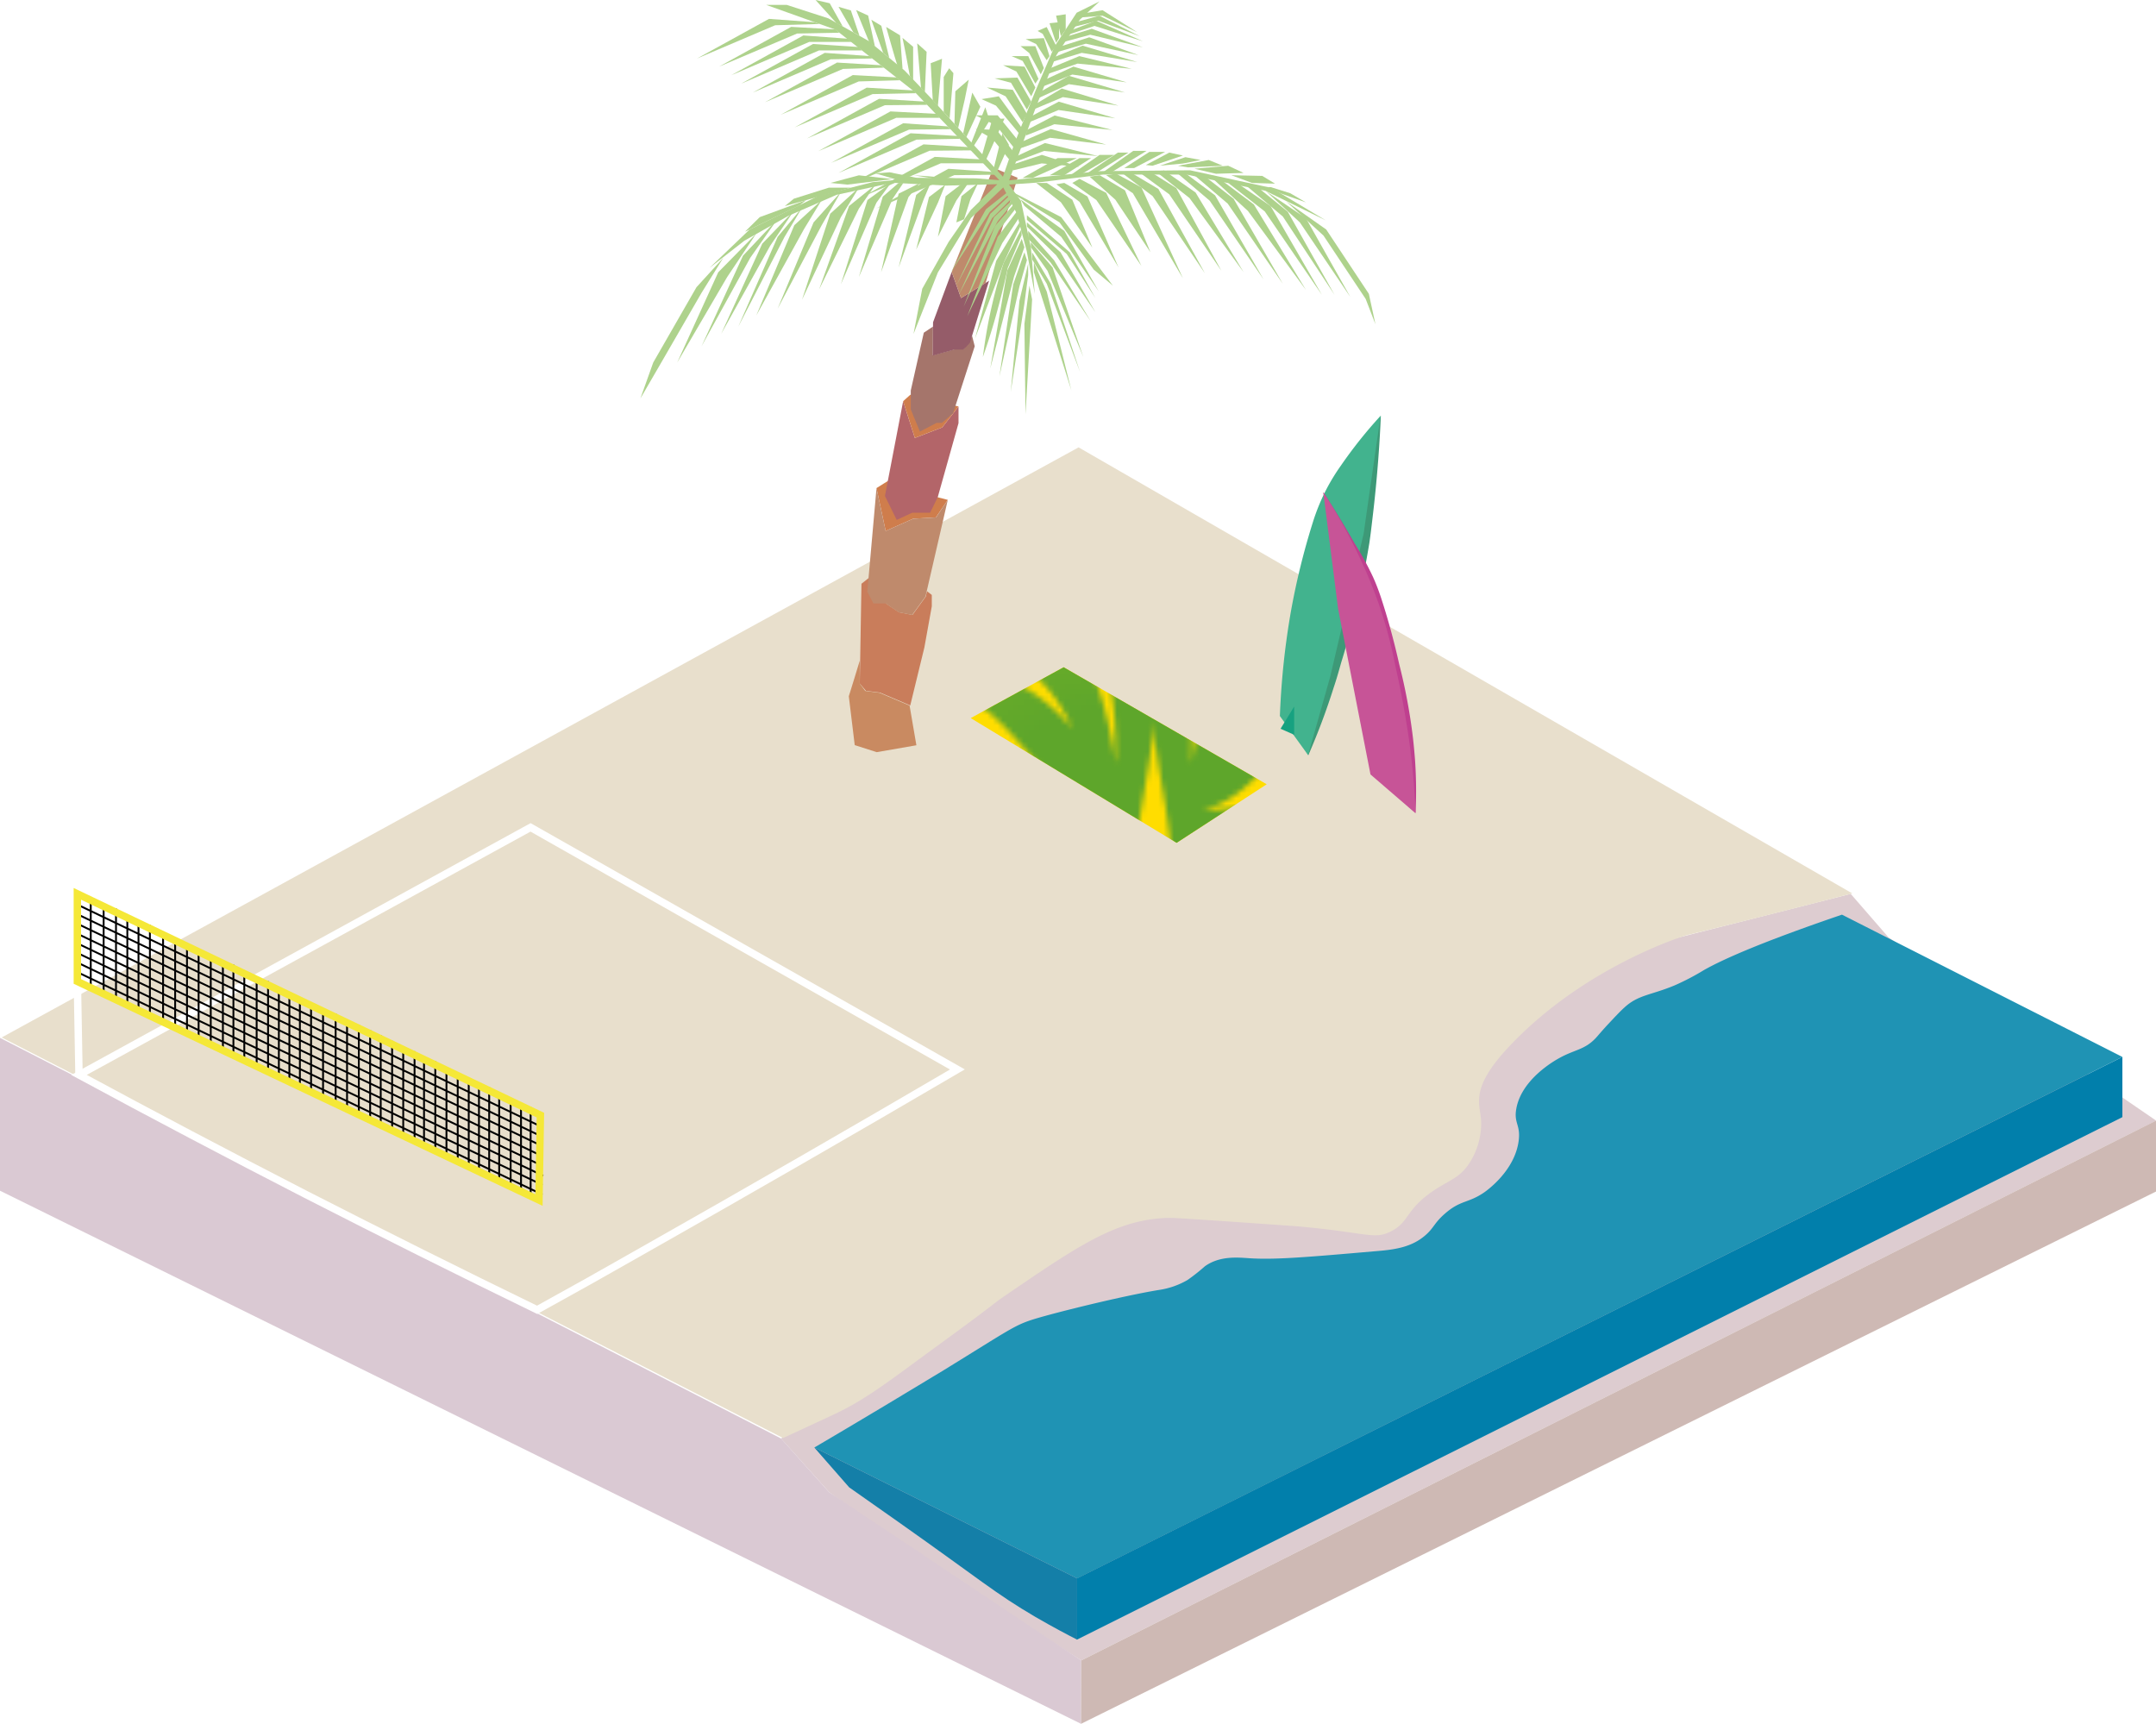 <svg xmlns="http://www.w3.org/2000/svg" xmlns:xlink="http://www.w3.org/1999/xlink" viewBox="0 0 291.24 232.85"><defs><style>.cls-1,.cls-37,.cls-38,.cls-39{fill:none;}.cls-2{fill:#33922e;}.cls-3{fill:url(#linear-gradient);}.cls-4{fill:url(#radial-gradient);}.cls-5{fill:url(#linear-gradient-2);}.cls-6{fill:#fdc300;}.cls-7{fill:url(#linear-gradient-3);}.cls-8{fill:url(#linear-gradient-4);}.cls-9{fill:url(#radial-gradient-2);}.cls-10{fill:url(#linear-gradient-5);}.cls-11{fill:url(#radial-gradient-3);}.cls-12{fill:url(#linear-gradient-6);}.cls-13{fill:url(#linear-gradient-7);}.cls-14{fill:url(#linear-gradient-8);}.cls-15{fill:url(#linear-gradient-9);}.cls-16{fill:url(#linear-gradient-10);}.cls-17{fill:url(#linear-gradient-11);}.cls-18{fill:url(#radial-gradient-4);}.cls-19{fill:url(#linear-gradient-12);}.cls-20{fill:url(#linear-gradient-13);}.cls-21{fill:url(#linear-gradient-14);}.cls-22{fill:url(#linear-gradient-15);}.cls-23{fill:url(#radial-gradient-5);}.cls-24{fill:url(#linear-gradient-16);}.cls-25{fill:#ddccd0;}.cls-26{fill:#1f93b4;}.cls-27{fill:#017fab;}.cls-28{fill:#147fa8;}.cls-29{fill:#e8dfcc;}.cls-30{fill:#dac9d3;}.cls-31{fill:#ceb9b4;}.cls-32{fill:#3d9977;}.cls-33{fill:#42b38e;}.cls-34{fill:#17a180;}.cls-35{fill:#bf408f;}.cls-36{fill:#c75497;}.cls-37{stroke:#fff;}.cls-37,.cls-38,.cls-39{stroke-miterlimit:10;}.cls-38{stroke:#000;stroke-width:0.25px;}.cls-39{stroke:#f5e837;}.cls-40{fill:#fd0;}.cls-41{fill:url(#Foliage);}.cls-42{fill:#cf7d4c;}.cls-43{fill:#c97d5b;}.cls-44{fill:#bf8a6c;}.cls-45{fill:#c98a61;}.cls-46{fill:#b36569;}.cls-47{fill:#a5756b;}.cls-48{fill:#955c69;}.cls-49{fill:#aed28c;}</style><linearGradient id="linear-gradient" x1="-38892.45" y1="-52899.07" x2="-38915.74" y2="-52891.14" gradientTransform="matrix(1, 0, 0, -1, 39260.56, -52670.32)" gradientUnits="userSpaceOnUse"><stop offset="0.23" stop-color="#f7a600"/><stop offset="0.76" stop-color="#fdc300"/></linearGradient><radialGradient id="radial-gradient" cx="-38813.92" cy="-52929.51" r="133.44" gradientTransform="matrix(1, 0, 0, -1, 39260.56, -52670.32)" gradientUnits="userSpaceOnUse"><stop offset="0.35" stop-color="#5ea62b"/><stop offset="0.76" stop-color="#86bc25"/></radialGradient><linearGradient id="linear-gradient-2" x1="54974.19" y1="-52843.25" x2="54974.19" y2="-52815.15" gradientTransform="translate(55391.87 -52670.32) rotate(180)" xlink:href="#linear-gradient"/><linearGradient id="linear-gradient-3" x1="55313.34" y1="-52899.07" x2="55290.05" y2="-52891.14" gradientTransform="translate(55391.87 -52670.32) rotate(180)" xlink:href="#linear-gradient"/><linearGradient id="linear-gradient-4" x1="-39231.59" y1="-52843.25" x2="-39231.59" y2="-52815.15" xlink:href="#linear-gradient"/><radialGradient id="radial-gradient-2" cx="-39260.56" cy="-52929.51" r="133.44" xlink:href="#radial-gradient"/><linearGradient id="linear-gradient-5" x1="54910.19" y1="37026.94" x2="54910.19" y2="37055.05" gradientTransform="matrix(-1, 0, 0, 1, 55327.87, -36940.69)" xlink:href="#linear-gradient"/><radialGradient id="radial-gradient-3" cx="-38813.92" cy="-52670.32" r="133.44" xlink:href="#radial-gradient"/><linearGradient id="linear-gradient-6" x1="-38892.45" y1="36985.66" x2="-38915.74" y2="36993.6" gradientTransform="translate(39260.56 -36955.23)" xlink:href="#linear-gradient"/><linearGradient id="linear-gradient-7" x1="55133.51" y1="37156.53" x2="55133.51" y2="37184.64" gradientTransform="matrix(-1, 0, 0, 1, 55327.87, -36940.69)" xlink:href="#linear-gradient"/><linearGradient id="linear-gradient-8" x1="-38944.27" y1="37156.53" x2="-38944.27" y2="37184.64" gradientTransform="translate(39196.56 -36940.69)" xlink:href="#linear-gradient"/><linearGradient id="linear-gradient-9" x1="55090.02" y1="-52769.48" x2="55066.73" y2="-52761.54" gradientTransform="translate(55391.87 -52670.32) rotate(180)" xlink:href="#linear-gradient"/><linearGradient id="linear-gradient-10" x1="-39115.77" y1="-52769.48" x2="-39139.06" y2="-52761.54" xlink:href="#linear-gradient"/><linearGradient id="linear-gradient-11" x1="-39008.27" y1="-52713.66" x2="-39008.27" y2="-52685.55" xlink:href="#linear-gradient"/><radialGradient id="radial-gradient-4" cx="-39037.24" cy="-52799.91" r="133.44" xlink:href="#radial-gradient"/><linearGradient id="linear-gradient-12" x1="55090.02" y1="37115.25" x2="55066.73" y2="37123.19" gradientTransform="matrix(-1, 0, 0, 1, 55391.87, -36955.23)" xlink:href="#linear-gradient"/><linearGradient id="linear-gradient-13" x1="-39115.77" y1="37115.25" x2="-39139.06" y2="37123.19" gradientTransform="translate(39260.56 -36955.23)" xlink:href="#linear-gradient"/><linearGradient id="linear-gradient-14" x1="55197.51" y1="-52713.66" x2="55197.51" y2="-52685.55" gradientTransform="translate(55391.87 -52670.32) rotate(180)" xlink:href="#linear-gradient"/><linearGradient id="linear-gradient-15" x1="-39167.59" y1="37026.94" x2="-39167.59" y2="37055.05" gradientTransform="translate(39196.56 -36940.69)" xlink:href="#linear-gradient"/><radialGradient id="radial-gradient-5" cx="-39260.56" cy="-52670.32" r="133.44" xlink:href="#radial-gradient"/><linearGradient id="linear-gradient-16" x1="55313.34" y1="36985.66" x2="55290.05" y2="36993.6" gradientTransform="matrix(-1, 0, 0, 1, 55391.87, -36955.23)" xlink:href="#linear-gradient"/><pattern id="Foliage" data-name="Foliage" width="446.64" height="259.18" patternTransform="translate(247.12 -28.33) rotate(-90) scale(0.7)" patternUnits="userSpaceOnUse" viewBox="0 0 446.64 259.18"><rect class="cls-1" width="446.64" height="259.18"/><path class="cls-2" d="M378.84,190.69a32.84,32.84,0,0,1,11.44,22.75c1.08-10.23,3.2-18.13,8.21-24,0,0-6.32,3.09-8.61,9.15C386.92,193.38,378.84,190.69,378.84,190.69Z"/><path class="cls-2" d="M364.84,139.81c1.22,6,6.31,11.17,12.92,13.73a21.14,21.14,0,0,1,2.16-19.79,21.48,21.48,0,0,0,5.78,18,18.19,18.19,0,0,1,1.08-13.87c-.94,8.48,6.17,12.79,15.62,18.44,12.66,7.58,17.27,16,19.25,27.23-3.46-6.87-9.91-13.14-27.86-17.29C371.49,161.14,363.39,153.88,364.84,139.81Z"/><path class="cls-3" d="M365.11,232c-4.69-4.59-6.91-12.18-7.27-21.72-.47-12.52-5.41-17.65-13.33-18.52,11.8,4.57,4.45,17.11,7.95,25.84-6.45-4.78-4.39-20.68-17.64-21.4,9.78,3.19,2.84,16.67,9.29,24.5-7.81-.11-11.4,6.12-21.54,3.23,4.72,3.63,10,5.92,18.85,5.92-6.26,3.86-9,8.63-11.31,15.35C340.24,234.61,355,230.54,365.11,232Z"/><path class="cls-4" d="M482.48,266.46c29.44,4,46.23,20.79,49.15,36.55-3.92-9.25-13-15.22-23.6-18.63,10.62,14,7.19,31.87,21.12,41.7-10.37-11-7.22-24.47-14.91-36.73,12.26,6.89,14.12,16.67,17,27.15,4.39,15.84,11.55,20.08,17.23,22.17-11.7.45-28.66-4.53-36.79-20.1-8.61-16.51-1.45-34.41-22.48-43.77,9.61,8.05,14.73,19.52,8.7,34.42,2.25-21.92-20.63-25.51-24.31-40.45-.63,11.53,7.18,21.22,14.55,25.9-10.29-3.37-19.22-9-23.42-21.82-6.93,21.39,5.31,38.45,12.9,38.45,2.62,0,4.53-1.67,4.53-4.16,0-6.45-11.64-6.45-14.59-18.86,5.32,10.83,25.55,8.88,25.55,20.76,0,9.74-13.64,14-22.36,8,6.39,8.34,21.26,8.62,25.55-1.42.66,4.3-1.31,10.75-7.45,13.13-7,2.7-13.49-2.49-13.49-2.49,7.64,11,20.94,3.67,34.07,3.91,10.87.19,18.11,5.82,21.29,11.17a15.32,15.32,0,0,0-7.63-1.95,21.13,21.13,0,0,1,9,21.47c-1.3-6.25-8.57-10.68-22.35-11.63-15.56-1.08-23.81-3.57-29.1-9.3,11.2,4.95,28.93-1.91,41,6-7.45-8.54-23.93-6.09-35.71-8-20.71-3.33-33.33-38.29-31.71-53.64-5.66,23.43,9.46,36.21,12.79,49.14,3.63,14.13-3.37,23.82-9.95,28.8,10.28-15.4-7.42-24.63-4.61-44.36-5.23,19.19,4.43,24.67,4.43,34.6,0,9.76-8.58,13-10.29,25.55-1.71-12.55-10.29-15.79-10.29-25.55,0-9.93,9.66-15.41,4.43-34.6,2.81,19.73-14.89,29-4.61,44.36-6.58-5-13.58-14.67-9.95-28.8,3.33-12.93,18.45-25.71,12.79-49.14,1.62,15.35-11,50.31-31.71,53.64-11.78,1.89-28.26-.56-35.71,8,12.05-7.94,29.78-1.08,41-6-5.29,5.73-13.54,8.22-29.09,9.3-13.79.95-21.06,5.38-22.36,11.63a21.13,21.13,0,0,1,9.05-21.47,15.32,15.32,0,0,0-7.63,1.95c3.18-5.35,10.42-11,21.29-11.17,13.13-.24,26.42,7.11,34.07-3.91,0,0-6.5,5.19-13.49,2.49-6.14-2.38-8.11-8.83-7.45-13.13,4.29,10,19.16,9.76,25.55,1.42-8.72,6.05-22.36,1.75-22.36-8,0-11.88,20.23-9.93,25.55-20.76-2.95,12.41-14.59,12.41-14.59,18.86,0,2.49,1.91,4.16,4.53,4.16,7.59,0,19.83-17.06,12.9-38.45-4.2,12.83-13.13,18.45-23.42,21.82,7.37-4.68,15.18-14.37,14.55-25.9-3.68,14.94-26.56,18.53-24.31,40.45-6-14.9-.91-26.37,8.7-34.42-21,9.36-13.87,27.26-22.48,43.77-8.13,15.57-25.09,20.55-36.79,20.1,5.68-2.09,12.84-6.33,17.23-22.17,2.89-10.48,4.76-20.26,17-27.15-7.69,12.26-4.54,25.69-14.9,36.73,13.92-9.83,10.49-27.69,21.11-41.7-10.62,3.41-19.68,9.38-23.6,18.63,2.92-15.76,19.71-32.53,49.15-36.55-30.33-1.29-36.17,15.55-51.46,16.16-9.68.39-18.13-8.39-28-13.68,12.11,3.08,31.11,11.33,41.16-2.13,0,0-6.19,5.27-18.27,3.73-12.27-1.56-23.46-9.4-54.12-11.35,30.66-2,41.85-9.8,54.12-11.36,12.08-1.54,18.27,3.72,18.27,3.72-10.05-13.45-29.05-5.19-41.16-2.12,9.9-5.29,18.35-14.06,28-13.68,15.29.61,21.13,17.45,51.46,16.16-29.44-4-46.23-20.79-49.15-36.55,3.92,9.25,13,15.22,23.6,18.63-10.62-14-7.19-31.87-21.11-41.7,10.36,11,7.21,24.47,14.9,36.73-12.26-6.89-14.13-16.67-17-27.14-4.39-15.85-11.55-20.09-17.23-22.18,11.7-.45,28.66,4.53,36.79,20.1,8.61,16.51,1.44,34.41,22.48,43.77-9.61-8.06-14.73-19.52-8.7-34.42-2.25,21.92,20.63,25.5,24.31,40.45.63-11.53-7.18-21.22-14.55-25.9,10.29,3.37,19.22,9,23.42,21.82,6.93-21.39-5.31-38.45-12.9-38.45-2.62,0-4.53,1.67-4.53,4.16,0,6.45,11.64,6.45,14.59,18.86-5.32-10.83-25.55-8.87-25.55-20.76,0-9.74,13.64-14,22.36-8-6.39-8.34-21.26-8.62-25.55,1.42-.66-4.3,1.31-10.75,7.45-13.13,7-2.7,13.49,2.49,13.49,2.49-7.65-11-20.94-3.67-34.07-3.91C373,188,365.72,182.39,362.54,177a15.32,15.32,0,0,0,7.63,2,21.13,21.13,0,0,1-9.05-21.47c1.3,6.25,8.57,10.68,22.36,11.63,15.55,1.08,23.8,3.57,29.09,9.31-11.2-5-28.93,1.9-41-6,7.45,8.54,23.93,6.09,35.71,8C428,183.73,440.63,218.69,439,234c5.66-23.42-9.46-36.2-12.79-49.13-3.63-14.13,3.37-23.83,9.95-28.8-10.28,15.4,7.42,24.63,4.61,44.36,5.23-19.19-4.43-24.67-4.43-34.6,0-9.76,8.58-13,10.29-25.55,1.71,12.55,10.29,15.79,10.29,25.55,0,9.93-9.66,15.41-4.43,34.6-2.81-19.73,14.89-29,4.61-44.36,6.58,5,13.58,14.67,9.95,28.8-3.33,12.93-18.45,25.71-12.79,49.13-1.62-15.34,11-50.3,31.71-53.63,11.78-1.89,28.26.56,35.71-8-12.05,7.94-29.78,1.08-41,6,5.29-5.74,13.54-8.23,29.1-9.31,13.78-1,21.05-5.38,22.35-11.63a21.13,21.13,0,0,1-9,21.47,15.32,15.32,0,0,0,7.63-2c-3.18,5.35-10.42,11-21.29,11.17-13.13.24-26.43-7.11-34.07,3.91,0,0,6.5-5.19,13.49-2.49,6.14,2.38,8.11,8.83,7.45,13.13-4.29-10-19.16-9.76-25.55-1.42,8.72-6.05,22.36-1.75,22.36,8,0,11.89-20.23,9.93-25.55,20.76,2.95-12.41,14.59-12.41,14.59-18.86,0-2.49-1.91-4.16-4.53-4.16-7.59,0-19.83,17.06-12.9,38.45,4.2-12.83,13.13-18.45,23.42-21.82-7.37,4.68-15.18,14.37-14.55,25.9,3.68-14.95,26.56-18.53,24.31-40.45,6,14.9.91,26.36-8.7,34.42,21-9.36,13.87-27.26,22.48-43.77,8.13-15.57,25.09-20.55,36.79-20.1-5.68,2.09-12.84,6.33-17.23,22.18-2.9,10.47-4.76,20.25-17,27.14,7.69-12.26,4.54-25.69,14.91-36.73C515.22,202.12,518.65,220,508,234c10.62-3.41,19.68-9.38,23.6-18.63-2.92,15.76-19.71,32.53-49.15,36.55,30.33,1.29,36.17-15.55,51.45-16.16,9.69-.38,18.14,8.39,28,13.68-12.11-3.07-31.11-11.33-41.16,2.12,0,0,6.19-5.26,18.27-3.72,12.27,1.56,23.46,9.4,54.12,11.36-30.66,1.95-41.85,9.79-54.12,11.35-12.08,1.54-18.27-3.73-18.27-3.73,10.05,13.46,29.05,5.21,41.16,2.13-9.9,5.29-18.35,14.07-28,13.68C518.65,282,512.81,265.17,482.48,266.46Zm33.36-7.27c4.61,1.24,8.63,3.77,14.49,3.77,7.11,0,11.07-2.76,16.74-3.77-5.67-1-9.63-3.77-16.74-3.77C524.47,255.42,520.45,257.94,515.84,259.19Zm-72.22-90.32c0,5.13,3,8.4,3,12.13,0-3.73,3-7,3-12.13,0-4.56-2.25-6.65-3-11.43C445.87,162.22,443.62,164.31,443.62,168.87Zm-66.18,90.32c-4.61-1.25-8.63-3.77-14.49-3.77-7.11,0-11.07,2.75-16.74,3.77,5.67,1,9.63,3.77,16.74,3.77C368.81,263,372.83,260.43,377.44,259.19Zm72.22,90.31c0-5.13-3-8.4-3-12.13,0,3.73-3,7-3,12.13,0,4.56,2.25,6.65,3,11.43C447.41,356.15,449.66,354.06,449.66,349.5Zm42-90.31c-9.94,0-24.09-5-35-3a24.73,24.73,0,0,0,7.46-6.74c-4.41.43-6.76.79-10.12,2.3,2.66-6,3.2-9.4,3.73-15.43a31.42,31.42,0,0,0-6.57,10.64c.71-12.42-4.25-15.24-4.61-31.76-.36,16.52-5.32,19.34-4.61,31.76a31.42,31.42,0,0,0-6.57-10.64c.53,6,1.07,9.42,3.73,15.43-3.36-1.51-5.71-1.87-10.12-2.3a24.73,24.73,0,0,0,7.46,6.74c-10.87-2-25,3-35,3,9.94,0,24.09,5,35,3a24.73,24.73,0,0,0-7.46,6.74c4.41-.43,6.76-.79,10.12-2.3-2.66,6-3.2,9.4-3.73,15.43A31.42,31.42,0,0,0,442,271.43c-.71,12.42,4.25,15.24,4.61,31.76.36-16.52,5.32-19.34,4.61-31.76a31.42,31.42,0,0,0,6.57,10.64c-.53-6-1.07-9.42-3.73-15.43,3.36,1.51,5.71,1.87,10.12,2.3a24.73,24.73,0,0,0-7.46-6.74C467.62,264.17,481.77,259.19,491.71,259.19Z"/><path class="cls-5" d="M391.76,137.92c2.64,13.83,25.37,16.26,30.29,34.06,3.77-19.12,21.29-19.87,21.54-33.12-3.18,7.8-10.84,5.79-15.89,12.12.85-6.15,4.64-11.89,12.39-15.08-7.67-1.07-15.63,1.83-19.12,9.56-2.55-4.17-2.81-8.45-.67-13.87a15.2,15.2,0,0,0-5.65,16.56C407.38,140.88,396.74,144.92,391.76,137.92Z"/><path class="cls-6" d="M464.86,259.19c-4.26-.67-9.39-3.21-14.13-1.22,2.32-1.81,1.14-3.52,2.53-5.2-1.92,1.39-3.51.5-5,2.74,1.54-5.31-.53-8.14-1.63-14.11-1.1,6-3.17,8.8-1.63,14.11-1.48-2.24-3.07-1.35-5-2.74,1.39,1.68.21,3.39,2.53,5.2-4.74-2-9.87.55-14.13,1.22,4.26.66,9.39,3.19,14.13,1.21-2.32,1.81-1.14,3.52-2.53,5.2,1.92-1.39,3.51-.5,5-2.74-1.54,5.31.53,8.14,1.63,14.12,1.1-6,3.17-8.81,1.63-14.12,1.48,2.24,3.07,1.35,5,2.74-1.39-1.68-.21-3.39-2.53-5.2C455.47,262.38,460.6,259.85,464.86,259.19Z"/><path class="cls-7" d="M81.53,232c4.69-4.59,6.91-12.18,7.27-21.72.47-12.52,5.41-17.65,13.33-18.52-11.8,4.57-4.45,17.11-7.95,25.84,6.44-4.78,4.39-20.68,17.64-21.4-9.78,3.19-2.84,16.67-9.29,24.5,7.81-.11,11.4,6.12,21.54,3.23-4.72,3.63-10,5.92-18.85,5.92,6.26,3.86,9,8.63,11.31,15.35C106.4,234.61,91.68,230.54,81.53,232Z"/><path class="cls-2" d="M67.8,190.69a32.84,32.84,0,0,0-11.44,22.75c-1.08-10.23-3.2-18.13-8.21-24,0,0,6.32,3.09,8.61,9.15C59.72,193.38,67.8,190.69,67.8,190.69Z"/><path class="cls-2" d="M81.8,139.81c-1.22,6-6.31,11.17-12.92,13.73a21.14,21.14,0,0,0-2.16-19.79,21.46,21.46,0,0,1-5.79,18,18.14,18.14,0,0,0-1.07-13.87c.94,8.48-6.17,12.79-15.62,18.44C31.58,163.94,27,172.41,25,183.59c3.45-6.87,9.91-13.14,27.86-17.29C75.15,161.14,83.25,153.88,81.8,139.81Z"/><path class="cls-8" d="M54.88,137.92C52.24,151.75,29.51,154.18,24.59,172c-3.77-19.12-21.3-19.87-21.54-33.12,3.18,7.8,10.84,5.79,15.89,12.12-.85-6.15-4.64-11.89-12.39-15.08,7.67-1.07,15.63,1.83,19.12,9.56,2.55-4.17,2.81-8.45.67-13.87A15.2,15.2,0,0,1,32,148.15C39.26,140.88,49.9,144.92,54.88,137.92Z"/><path class="cls-9" d="M35.84,266.46c29.44,4,46.23,20.79,49.15,36.55-3.92-9.25-13-15.22-23.6-18.63,10.61,14,7.19,31.87,21.11,41.7-10.36-11-7.21-24.47-14.9-36.73,12.26,6.89,14.12,16.67,17,27.15,4.39,15.84,11.55,20.08,17.22,22.17-11.69.45-28.66-4.53-36.78-20.1-8.61-16.51-1.45-34.41-22.48-43.77,9.6,8.05,14.73,19.52,8.7,34.42C53.53,287.3,30.65,283.71,27,268.77c-.63,11.53,7.18,21.22,14.55,25.9-10.29-3.37-19.22-9-23.42-21.82C11.17,294.24,23.41,311.3,31,311.3c2.62,0,4.53-1.67,4.53-4.16,0-6.45-11.64-6.45-14.59-18.86,5.32,10.83,25.55,8.88,25.55,20.76,0,9.74-13.64,14-22.36,8,6.39,8.34,21.26,8.62,25.55-1.42.66,4.3-1.31,10.75-7.45,13.13-7,2.7-13.49-2.49-13.49-2.49,7.64,11,20.94,3.67,34.07,3.91,10.87.19,18.11,5.82,21.29,11.17a15.32,15.32,0,0,0-7.63-1.95,21.14,21.14,0,0,1,9,21.47c-1.3-6.25-8.57-10.68-22.35-11.63-15.56-1.08-23.81-3.57-29.1-9.3,11.2,4.95,28.93-1.91,41,6-7.45-8.54-23.93-6.09-35.71-8C18.63,334.64,6,299.68,7.63,284.33,2,307.76,17.09,320.54,20.42,333.47c3.63,14.13-3.37,23.82-10,28.8,10.28-15.4-7.42-24.63-4.62-44.36-5.22,19.19,4.44,24.67,4.44,34.6,0,9.76-8.58,13-10.29,25.55-1.71-12.55-10.29-15.79-10.29-25.55,0-9.93,9.66-15.41,4.43-34.6,2.81,19.73-14.89,29-4.61,44.36-6.58-5-13.58-14.67-10-28.8C-17.09,320.54-2,307.76-7.63,284.33c1.62,15.35-11,50.31-31.71,53.64-11.78,1.89-28.26-.56-35.71,8,12-7.94,29.78-1.08,41-6-5.29,5.73-13.54,8.22-29.09,9.3-13.79.95-21.06,5.38-22.36,11.63a21.13,21.13,0,0,1,9-21.47,15.32,15.32,0,0,0-7.63,1.95c3.18-5.35,10.42-11,21.29-11.17,13.13-.24,26.42,7.11,34.07-3.91,0,0-6.5,5.19-13.49,2.49-6.14-2.38-8.11-8.83-7.45-13.13,4.29,10,19.16,9.76,25.55,1.42-8.72,6.05-22.36,1.75-22.36-8,0-11.88,20.23-9.93,25.55-20.76-2.95,12.41-14.59,12.41-14.59,18.86,0,2.49,1.91,4.16,4.53,4.16,7.59,0,19.83-17.06,12.9-38.45-4.2,12.83-13.13,18.45-23.42,21.82C-34.15,290-26.34,280.3-27,268.77c-3.68,14.94-26.56,18.53-24.31,40.45-6-14.9-.91-26.37,8.7-34.42-21,9.36-13.87,27.26-22.49,43.77-8.12,15.57-25.08,20.55-36.78,20.1,5.68-2.09,12.84-6.33,17.23-22.17,2.89-10.48,4.76-20.26,17-27.15-7.69,12.26-4.54,25.69-14.9,36.73,13.92-9.83,10.49-27.69,21.11-41.7C-72,287.79-81.07,293.76-85,303c2.91-15.76,19.71-32.53,49.15-36.55C-66.17,265.17-72,282-87.3,282.62c-9.68.39-18.13-8.39-28-13.68,12.11,3.08,31.11,11.33,41.16-2.13,0,0-6.19,5.27-18.27,3.73-12.27-1.56-23.46-9.4-54.12-11.35,30.66-2,41.85-9.8,54.12-11.36,12.08-1.54,18.27,3.72,18.27,3.72-10-13.45-29-5.19-41.16-2.12,9.9-5.29,18.35-14.06,28-13.68,15.29.61,21.13,17.45,51.46,16.16-29.44-4-46.24-20.79-49.15-36.55,3.92,9.25,13,15.22,23.6,18.63-10.62-14-7.19-31.87-21.11-41.7,10.36,11,7.21,24.47,14.9,36.73-12.26-6.89-14.13-16.67-17-27.14C-89,186-96.17,181.79-101.85,179.7c11.7-.45,28.66,4.53,36.78,20.1,8.62,16.51,1.45,34.41,22.49,43.77-9.61-8.06-14.73-19.52-8.7-34.42-2.25,21.92,20.63,25.5,24.31,40.45.63-11.53-7.18-21.22-14.55-25.9,10.29,3.37,19.22,9,23.42,21.82,6.93-21.39-5.31-38.45-12.9-38.45-2.62,0-4.53,1.67-4.53,4.16,0,6.45,11.64,6.45,14.59,18.86-5.32-10.83-25.55-8.87-25.55-20.76,0-9.74,13.64-14,22.36-8-6.39-8.34-21.26-8.62-25.55,1.42-.66-4.3,1.31-10.75,7.45-13.13,7-2.7,13.49,2.49,13.49,2.49-7.65-11-20.94-3.67-34.07-3.91C-73.68,188-80.92,182.39-84.1,177a15.32,15.32,0,0,0,7.63,2,21.13,21.13,0,0,1-9-21.47c1.3,6.25,8.57,10.68,22.36,11.63,15.55,1.08,23.8,3.57,29.09,9.31-11.2-5-28.93,1.9-41-6,7.45,8.54,23.93,6.09,35.71,8C-18.63,183.73-6,218.69-7.63,234c5.65-23.42-9.46-36.2-12.79-49.13-3.63-14.13,3.37-23.83,10-28.8C-20.75,171.5-3,180.73-5.86,200.46c5.23-19.19-4.43-24.67-4.43-34.6,0-9.76,8.58-13,10.29-25.55,1.71,12.55,10.29,15.79,10.29,25.55,0,9.93-9.66,15.41-4.44,34.6-2.8-19.73,14.9-29,4.62-44.36,6.58,5,13.58,14.67,10,28.8C17.09,197.83,2,210.61,7.63,234c-1.62-15.34,11-50.3,31.71-53.63,11.78-1.89,28.26.56,35.71-8-12,7.94-29.78,1.08-41,6,5.29-5.74,13.54-8.23,29.1-9.31,13.78-1,21-5.38,22.35-11.63a21.14,21.14,0,0,1-9,21.47,15.32,15.32,0,0,0,7.63-2c-3.18,5.35-10.42,11-21.29,11.17-13.13.24-26.43-7.11-34.07,3.91,0,0,6.5-5.19,13.49-2.49,6.14,2.38,8.11,8.83,7.45,13.13-4.29-10-19.16-9.76-25.55-1.42,8.72-6.05,22.36-1.75,22.36,8,0,11.89-20.23,9.93-25.55,20.76,2.95-12.41,14.59-12.41,14.59-18.86,0-2.49-1.91-4.16-4.53-4.16-7.59,0-19.83,17.06-12.9,38.45,4.2-12.83,13.13-18.45,23.42-21.82-7.37,4.68-15.18,14.37-14.55,25.9,3.68-14.95,26.56-18.53,24.31-40.45,6,14.9.9,26.36-8.7,34.42,21-9.36,13.87-27.26,22.48-43.77,8.12-15.57,25.09-20.55,36.78-20.1C96.17,181.79,89,186,84.62,201.88c-2.9,10.47-4.76,20.25-17,27.14,7.69-12.26,4.54-25.69,14.9-36.73C68.58,202.12,72,220,61.39,234,72,230.58,81.07,224.61,85,215.36c-2.92,15.76-19.71,32.53-49.15,36.55C66.17,253.2,72,236.36,87.29,235.75c9.69-.38,18.14,8.39,28,13.68-12.11-3.07-31.11-11.33-41.16,2.12,0,0,6.19-5.26,18.27-3.72,12.27,1.56,23.46,9.4,54.12,11.36-30.66,1.95-41.85,9.79-54.12,11.35-12.08,1.54-18.27-3.73-18.27-3.73,10,13.46,29.05,5.21,41.16,2.13-9.9,5.29-18.35,14.07-28,13.68C72,282,66.17,265.17,35.84,266.46Zm33.36-7.27c4.61,1.24,8.63,3.77,14.48,3.77,7.12,0,11.08-2.76,16.74-3.77-5.66-1-9.62-3.77-16.74-3.77C77.83,255.42,73.81,257.94,69.2,259.19ZM-3,168.87c0,5.13,3,8.4,3,12.13,0-3.73,3-7,3-12.13,0-4.56-2.25-6.65-3-11.43C-.77,162.22-3,164.31-3,168.87ZM-69.2,259.19c-4.61-1.25-8.63-3.77-14.49-3.77-7.11,0-11.07,2.75-16.74,3.77,5.67,1,9.63,3.77,16.74,3.77C-77.83,263-73.81,260.43-69.2,259.19ZM3,349.5c0-5.13-3-8.4-3-12.13,0,3.73-3,7-3,12.13,0,4.56,2.25,6.65,3,11.43C.77,356.15,3,354.06,3,349.5Zm42.05-90.31c-9.94,0-24.09-5-35-3a24.73,24.73,0,0,0,7.46-6.74c-4.41.43-6.76.79-10.12,2.3,2.66-6,3.2-9.4,3.73-15.43a31.42,31.42,0,0,0-6.57,10.64C5.32,234.52.35,231.7,0,215.18c-.36,16.52-5.32,19.34-4.61,31.76a31.42,31.42,0,0,0-6.57-10.64c.53,6,1.07,9.42,3.73,15.43-3.36-1.51-5.71-1.87-10.12-2.3a24.73,24.73,0,0,0,7.46,6.74c-10.87-2-25,3-35,3,9.94,0,24.09,5,35,3a24.73,24.73,0,0,0-7.46,6.74c4.41-.43,6.76-.79,10.12-2.3-2.66,6-3.2,9.4-3.73,15.43a31.42,31.42,0,0,0,6.57-10.64C-5.32,283.85-.36,286.67,0,303.19c.35-16.52,5.32-19.34,4.61-31.76a31.42,31.42,0,0,0,6.57,10.64c-.53-6-1.07-9.42-3.73-15.43,3.36,1.51,5.71,1.87,10.12,2.3a24.73,24.73,0,0,0-7.46-6.74C21,264.17,35.13,259.19,45.07,259.19Z"/><path class="cls-6" d="M18.22,259.19C14,258.52,8.83,256,4.09,258c2.32-1.81,1.14-3.52,2.53-5.2-1.92,1.39-3.51.5-5,2.74C3.17,250.2,1.1,247.37,0,241.4c-1.1,6-3.17,8.8-1.63,14.11-1.48-2.24-3.07-1.35-5-2.74,1.39,1.68.21,3.39,2.53,5.2-4.74-2-9.87.55-14.13,1.22,4.26.66,9.39,3.19,14.13,1.21-2.32,1.81-1.14,3.52-2.53,5.2,1.92-1.39,3.51-.5,5-2.74C-3.17,268.17-1.1,271,0,277c1.1-6,3.17-8.81,1.63-14.12,1.48,2.24,3.07,1.35,5,2.74-1.39-1.68-.21-3.39-2.53-5.2C8.83,262.38,14,259.85,18.22,259.19Z"/><path class="cls-10" d="M391.76,121.26c2.64-13.83,25.37-16.25,30.29-34.05,3.77,19.11,21.29,19.87,21.54,33.11-3.18-7.8-10.84-5.78-15.89-12.11.85,6.15,4.64,11.89,12.39,15.07-7.67,1.08-15.63-1.83-19.12-9.56-2.55,4.18-2.81,8.45-.67,13.87A15.19,15.19,0,0,1,414.65,111C407.38,118.3,396.74,114.26,391.76,121.26Z"/><path class="cls-2" d="M378.84,68.5a32.84,32.84,0,0,0,11.44-22.75c1.08,10.23,3.2,18.13,8.21,24,0,0-6.32-3.1-8.61-9.16C386.92,65.8,378.84,68.5,378.84,68.5Z"/><path class="cls-2" d="M364.84,119.38c1.22-6,6.31-11.18,12.92-13.73a21.14,21.14,0,0,0,2.16,19.79,21.47,21.47,0,0,1,5.78-18,18.16,18.16,0,0,0,1.08,13.86c-.94-8.48,6.17-12.78,15.62-18.44,12.66-7.58,17.27-16,19.25-27.22-3.46,6.86-9.91,13.13-27.86,17.29C371.49,98.05,363.39,105.3,364.84,119.38Z"/><path class="cls-11" d="M482.48,7.27c29.44,4,46.23,20.79,49.15,36.56-3.92-9.26-13-15.23-23.6-18.64,10.62,14,7.19,31.87,21.12,41.7-10.37-11-7.22-24.46-14.91-36.73,12.26,6.9,14.12,16.67,17,27.15,4.39,15.84,11.55,20.09,17.23,22.18-11.7.45-28.66-4.53-36.79-20.1-8.61-16.51-1.45-34.41-22.48-43.78,9.61,8.06,14.73,19.52,8.7,34.43,2.25-21.93-20.63-25.51-24.31-40.46-.63,11.53,7.18,21.22,14.55,25.91-10.29-3.38-19.22-9-23.42-21.83-6.93,21.39,5.31,38.46,12.9,38.46,2.62,0,4.53-1.67,4.53-4.17,0-6.45-11.64-6.45-14.59-18.85,5.32,10.82,25.55,8.87,25.55,20.76,0,9.74-13.64,14-22.36,8,6.39,8.34,21.26,8.62,25.55-1.42.66,4.31-1.31,10.76-7.45,13.13-7,2.7-13.49-2.48-13.49-2.48,7.64,11,20.94,3.67,34.07,3.9,10.87.19,18.11,5.82,21.29,11.18a15.11,15.11,0,0,0-7.63-2,21.12,21.12,0,0,1,9,21.47C530.86,95.42,523.59,91,509.81,90c-15.56-1.07-23.81-3.57-29.1-9.3,11.2,5,28.93-1.91,41,6-7.45-8.54-23.93-6.09-35.71-8-20.71-3.32-33.33-38.28-31.71-53.63-5.66,23.42,9.46,36.2,12.79,49.13,3.63,14.14-3.37,23.83-9.95,28.81,10.28-15.4-7.42-24.63-4.61-44.36-5.23,19.19,4.43,24.66,4.43,34.6,0,9.76-8.58,13-10.29,25.55-1.71-12.56-10.29-15.79-10.29-25.55,0-9.94,9.66-15.41,4.43-34.6,2.81,19.73-14.89,29-4.61,44.36-6.58-5-13.58-14.67-9.95-28.81,3.33-12.93,18.45-25.71,12.79-49.13,1.62,15.35-11,50.31-31.71,53.63-11.78,1.89-28.26-.56-35.71,8,12.05-7.94,29.78-1.07,41-6C407.28,86.46,399,89,383.48,90c-13.79,1-21.06,5.39-22.36,11.64a21.12,21.12,0,0,1,9.05-21.47,15.11,15.11,0,0,0-7.63,2c3.18-5.36,10.42-11,21.29-11.18,13.13-.23,26.42,7.11,34.07-3.9,0,0-6.5,5.18-13.49,2.48-6.14-2.37-8.11-8.82-7.45-13.13,4.29,10,19.16,9.76,25.55,1.42-8.72,6-22.36,1.76-22.36-8,0-11.89,20.23-9.94,25.55-20.76C422.75,41.5,411.11,41.5,411.11,48c0,2.5,1.91,4.17,4.53,4.17,7.59,0,19.83-17.07,12.9-38.46-4.2,12.84-13.13,18.45-23.42,21.83,7.37-4.69,15.18-14.38,14.55-25.91C416,24.53,393.11,28.11,395.36,50c-6-14.91-.91-26.37,8.7-34.43C383,25,390.19,42.88,381.58,59.39c-8.13,15.57-25.09,20.55-36.79,20.1,5.68-2.09,12.84-6.34,17.23-22.18,2.89-10.48,4.76-20.25,17-27.15-7.69,12.27-4.54,25.69-14.9,36.73,13.92-9.83,10.49-27.68,21.11-41.7-10.62,3.41-19.68,9.38-23.6,18.64,2.92-15.77,19.71-32.53,49.15-36.56C380.47,6,374.63,22.83,359.34,23.44c-9.68.38-18.13-8.4-28-13.68,12.11,3.07,31.11,11.33,41.16-2.13,0,0-6.19,5.26-18.27,3.73C341.93,9.8,330.74,2,300.08,0c30.66-2,41.85-9.8,54.12-11.36,12.08-1.53,18.27,3.73,18.27,3.73-10.05-13.46-29.05-5.2-41.16-2.13,9.9-5.29,18.35-14.06,28-13.68C374.63-22.83,380.47-6,410.8-7.28c-29.44-4-46.23-20.79-49.15-36.54,3.92,9.24,13,15.22,23.6,18.62-10.62-14-7.19-31.86-21.11-41.69,10.36,11,7.21,24.46,14.9,36.73-12.26-6.9-14.13-16.67-17-27.15-4.39-15.85-11.55-20.09-17.23-22.18,11.7-.45,28.66,4.53,36.79,20.1C390.19-42.87,383-25,404.06-15.62c-9.61-8.05-14.73-19.51-8.7-34.42C393.11-28.11,416-24.53,419.67-9.58c.63-11.53-7.18-21.22-14.55-25.91,10.29,3.37,19.22,9,23.42,21.83,6.93-21.39-5.31-38.46-12.9-38.46-2.62,0-4.53,1.67-4.53,4.17,0,6.45,11.64,6.45,14.59,18.85-5.32-10.82-25.55-8.87-25.55-20.76,0-9.74,13.64-14,22.36-8-6.39-8.34-21.26-8.62-25.55,1.42-.66-4.31,1.31-10.76,7.45-13.13,7-2.7,13.49,2.48,13.49,2.48-7.65-11-20.94-3.67-34.07-3.9-10.87-.19-18.11-5.82-21.29-11.18a15.11,15.11,0,0,0,7.63,2,21.13,21.13,0,0,1-9.05-21.47c1.3,6.25,8.57,10.68,22.36,11.64,15.55,1.07,23.8,3.57,29.09,9.3-11.2-5-28.93,1.91-41-6,7.45,8.54,23.93,6.09,35.71,8C428-75.46,440.63-40.5,439-25.15c5.66-23.42-9.46-36.2-12.79-49.14-3.63-14.13,3.37-23.82,9.95-28.8-10.28,15.4,7.42,24.63,4.61,44.36,5.23-19.19-4.43-24.66-4.43-34.6,0-9.76,8.58-13,10.29-25.55,1.71,12.56,10.29,15.79,10.29,25.55,0,9.94-9.66,15.41-4.43,34.6-2.81-19.73,14.89-29,4.61-44.36,6.58,5,13.58,14.67,9.95,28.8-3.33,12.94-18.45,25.72-12.79,49.14-1.62-15.35,11-50.31,31.71-53.63,11.78-1.89,28.26.56,35.71-8-12.05,7.94-29.78,1.07-41,6C486-86.46,494.25-89,509.81-90c13.78-1,21.05-5.39,22.35-11.64a21.13,21.13,0,0,1-9,21.47,15.11,15.11,0,0,0,7.63-2c-3.18,5.36-10.42,11-21.29,11.18-13.13.23-26.43-7.11-34.07,3.9,0,0,6.5-5.18,13.49-2.48,6.14,2.37,8.11,8.82,7.45,13.13-4.29-10-19.16-9.76-25.55-1.42,8.72-6,22.36-1.76,22.36,8,0,11.89-20.23,9.94-25.55,20.76,2.95-12.4,14.59-12.4,14.59-18.85,0-2.5-1.91-4.17-4.53-4.17-7.59,0-19.83,17.07-12.9,38.46,4.2-12.84,13.13-18.46,23.42-21.83C480.79-30.8,473-21.11,473.61-9.58c3.68-14.95,26.56-18.53,24.31-40.46,6,14.91.91,26.37-8.7,34.42,21-9.36,13.87-27.25,22.48-43.77,8.13-15.57,25.09-20.55,36.79-20.1-5.68,2.09-12.84,6.33-17.23,22.18-2.9,10.48-4.76,20.25-17,27.15,7.69-12.27,4.54-25.69,14.91-36.73C515.22-57.06,518.65-39.21,508-25.2c10.62-3.4,19.68-9.38,23.6-18.62-2.92,15.75-19.71,32.52-49.15,36.54,30.33,1.3,36.17-15.55,51.45-16.16,9.69-.38,18.14,8.39,28,13.68-12.11-3.07-31.11-11.33-41.16,2.13,0,0,6.19-5.26,18.27-3.73C551.35-9.8,562.54-2,593.2,0c-30.66,2-41.85,9.8-54.12,11.36C527,12.89,520.81,7.63,520.81,7.63c10.05,13.46,29.05,5.2,41.16,2.13-9.9,5.28-18.35,14.06-28,13.68C518.65,22.83,512.81,6,482.48,7.27ZM515.84,0c4.61,1.24,8.63,3.77,14.49,3.77C537.44,3.77,541.4,1,547.07,0c-5.67-1-9.63-3.77-16.74-3.77C524.47-3.77,520.45-1.24,515.84,0ZM443.62-90.31c0,5.12,3,8.4,3,12.12,0-3.72,3-7,3-12.12,0-4.57-2.25-6.65-3-11.44C445.87-97,443.62-94.88,443.62-90.31ZM377.44,0c-4.61-1.24-8.63-3.77-14.49-3.77C355.84-3.77,351.88-1,346.21,0c5.67,1,9.63,3.77,16.74,3.77C368.81,3.77,372.83,1.24,377.44,0Zm72.22,90.31c0-5.12-3-8.4-3-12.12,0,3.72-3,7-3,12.12,0,4.57,2.25,6.65,3,11.43C447.41,97,449.66,94.88,449.66,90.31ZM491.71,0c-9.94,0-24.09-5-35-3a24.73,24.73,0,0,0,7.46-6.74c-4.41.43-6.76.8-10.12,2.31,2.66-6,3.2-9.4,3.73-15.44a31.47,31.47,0,0,0-6.57,10.65C452-24.66,447-27.49,446.64-44c-.36,16.51-5.32,19.34-4.61,31.76a31.47,31.47,0,0,0-6.57-10.65c.53,6,1.07,9.42,3.73,15.44-3.36-1.51-5.71-1.88-10.12-2.31A24.73,24.73,0,0,0,436.53-3c-10.87-2-25,3-35,3,9.94,0,24.09,5,35,3a24.6,24.6,0,0,0-7.46,6.74c4.41-.43,6.76-.8,10.12-2.31-2.66,6-3.2,9.4-3.73,15.44A31.47,31.47,0,0,0,442,12.24c-.71,12.42,4.25,15.25,4.61,31.76.36-16.51,5.32-19.34,4.61-31.76a31.47,31.47,0,0,0,6.57,10.65c-.53-6-1.07-9.42-3.73-15.44,3.36,1.51,5.71,1.88,10.12,2.31A24.6,24.6,0,0,0,456.75,3C467.62,5,481.77,0,491.71,0Z"/><path class="cls-12" d="M365.11,27.17c-4.69,4.6-6.91,12.19-7.27,21.72-.47,12.53-5.41,17.66-13.33,18.53,11.8-4.58,4.45-17.12,7.95-25.85C346,46.36,348.07,62.25,334.82,63c9.78-3.2,2.84-16.68,9.29-24.5-7.81.1-11.4-6.13-21.54-3.23,4.72-3.64,10-5.93,18.85-5.93-6.26-3.86-9-8.62-11.31-15.34C340.24,24.57,355,28.64,365.11,27.17Z"/><path class="cls-6" d="M464.86,0c-4.26-.66-9.39-3.2-14.13-1.22,2.32-1.8,1.14-3.51,2.53-5.2-1.92,1.39-3.51.51-5,2.75,1.54-5.31-.53-8.14-1.63-14.12-1.1,6-3.17,8.81-1.63,14.12-1.48-2.24-3.07-1.36-5-2.75,1.39,1.69.21,3.4,2.53,5.2-4.74-2-9.87.56-14.13,1.22,4.26.67,9.39,3.2,14.13,1.22-2.32,1.8-1.14,3.51-2.53,5.2,1.92-1.39,3.51-.5,5-2.75-1.54,5.31.53,8.14,1.63,14.12,1.1-6,3.17-8.81,1.63-14.12,1.48,2.25,3.07,1.36,5,2.75-1.39-1.69-.21-3.4-2.53-5.2C455.47,3.2,460.6.67,464.86,0Z"/><path class="cls-13" d="M168.44,250.86c2.64-13.83,25.37-16.26,30.29-34.06,3.77,19.11,21.29,19.87,21.54,33.11-3.18-7.8-10.84-5.78-15.89-12.11.85,6.15,4.64,11.89,12.39,15.07-7.68,1.08-15.63-1.83-19.12-9.55-2.56,4.17-2.81,8.45-.67,13.86a15.18,15.18,0,0,1-5.65-16.55C184.06,247.89,173.42,243.86,168.44,250.86Z"/><path class="cls-14" d="M278.2,250.86c-2.64-13.83-25.37-16.26-30.29-34.06-3.77,19.11-21.3,19.87-21.54,33.11,3.18-7.8,10.84-5.78,15.89-12.11-.85,6.15-4.64,11.89-12.39,15.07C237.54,254,245.5,251,249,243.32c2.55,4.17,2.81,8.45.67,13.86a15.18,15.18,0,0,0,5.65-16.55C262.58,247.89,273.22,243.86,278.2,250.86Z"/><path class="cls-15" d="M304.85,102.42c4.69-4.59,6.91-12.18,7.27-21.72.47-12.53,5.41-17.66,13.33-18.53C313.65,66.75,321,79.29,317.5,88c6.44-4.79,4.39-20.68,17.64-21.4-9.78,3.19-2.84,16.67-9.29,24.49,7.81-.1,11.4,6.13,21.54,3.24-4.72,3.63-10,5.92-18.85,5.92,6.26,3.86,9,8.63,11.31,15.34C329.72,105,315,101,304.85,102.42Z"/><path class="cls-2" d="M155.52,61.1A32.82,32.82,0,0,1,167,83.85c1.08-10.23,3.2-18.14,8.21-24,0,0-6.33,3.1-8.61,9.16C163.6,63.79,155.52,61.1,155.52,61.1Z"/><path class="cls-2" d="M141.52,10.21c1.22,6,6.31,11.18,12.92,13.73A21.14,21.14,0,0,1,156.6,4.15a21.46,21.46,0,0,0,5.78,18,18.17,18.17,0,0,1,1.08-13.86c-.94,8.48,6.17,12.79,15.62,18.44,12.66,7.58,17.27,16,19.25,27.23-3.46-6.87-9.91-13.14-27.86-17.29C148.17,31.54,140.07,24.29,141.52,10.21Z"/><path class="cls-16" d="M141.79,102.42c-4.69-4.59-6.91-12.18-7.27-21.72-.47-12.53-5.41-17.66-13.33-18.53,11.8,4.58,4.45,17.12,7.94,25.85-6.44-4.79-4.38-20.68-17.63-21.4,9.78,3.19,2.83,16.67,9.29,24.49-7.81-.1-11.4,6.13-21.54,3.24,4.71,3.63,10,5.92,18.85,5.92-6.26,3.86-9,8.63-11.31,15.34C116.92,105,131.64,101,141.79,102.42Z"/><path class="cls-2" d="M291.12,61.1a32.82,32.82,0,0,0-11.44,22.75c-1.08-10.23-3.2-18.14-8.21-24,0,0,6.32,3.1,8.61,9.16C283,63.79,291.12,61.1,291.12,61.1Z"/><path class="cls-2" d="M305.12,10.21c-1.22,6-6.31,11.18-12.92,13.73A21.14,21.14,0,0,0,290,4.15a21.41,21.41,0,0,1-5.79,18,18.12,18.12,0,0,0-1.07-13.86c.94,8.48-6.17,12.79-15.62,18.44-12.66,7.58-17.27,16-19.25,27.23,3.45-6.87,9.91-13.14,27.86-17.29C298.47,31.54,306.57,24.29,305.12,10.21Z"/><path class="cls-17" d="M278.2,8.33c-2.64,13.83-25.37,16.25-30.29,34.05-3.77-19.11-21.3-19.87-21.54-33.11,3.18,7.8,10.84,5.79,15.89,12.12-.85-6.16-4.64-11.9-12.39-15.08,7.67-1.08,15.63,1.83,19.12,9.56,2.55-4.18,2.81-8.45.67-13.87a15.2,15.2,0,0,1,5.65,16.56C262.58,11.29,273.22,15.33,278.2,8.33Z"/><path class="cls-2" d="M155.52,198.09A32.84,32.84,0,0,0,167,175.34c1.08,10.23,3.2,18.13,8.21,24,0,0-6.33-3.1-8.61-9.15C163.6,195.4,155.52,198.09,155.52,198.09Z"/><path class="cls-2" d="M141.52,249c1.22-6,6.31-11.18,12.92-13.73A21.14,21.14,0,0,0,156.6,255a21.47,21.47,0,0,1,5.78-18,18.19,18.19,0,0,0,1.08,13.87c-.94-8.48,6.17-12.79,15.62-18.45,12.66-7.57,17.27-16,19.25-27.22-3.46,6.86-9.91,13.14-27.86,17.29C148.17,227.64,140.07,234.9,141.52,249Z"/><path class="cls-18" d="M259.16,136.87c29.44,4,46.23,20.79,49.15,36.55-3.92-9.25-13-15.23-23.6-18.63,10.62,14,7.19,31.86,21.12,41.69-10.37-11-7.22-24.46-14.91-36.73,12.26,6.9,14.12,16.68,17,27.15,4.39,15.85,11.55,20.09,17.23,22.18-11.7.45-28.67-4.53-36.79-20.1-8.61-16.51-1.45-34.41-22.48-43.77,9.6,8,14.73,19.51,8.7,34.42,2.25-21.93-20.63-25.51-24.31-40.46-.63,11.53,7.18,21.23,14.55,25.91-10.29-3.37-19.22-9-23.42-21.83-6.93,21.4,5.31,38.46,12.9,38.46,2.62,0,4.53-1.67,4.53-4.17,0-6.44-11.64-6.44-14.59-18.85,5.32,10.82,25.55,8.87,25.55,20.76,0,9.74-13.64,14-22.36,8,6.39,8.34,21.26,8.62,25.55-1.42.66,4.31-1.31,10.76-7.45,13.13-7,2.7-13.49-2.48-13.49-2.48,7.64,11,20.94,3.67,34.07,3.9,10.87.2,18.11,5.82,21.29,11.18a15.32,15.32,0,0,0-7.63-2,21.14,21.14,0,0,1,9,21.47c-1.3-6.25-8.57-10.68-22.35-11.63-15.56-1.08-23.81-3.57-29.1-9.31,11.2,5,28.93-1.91,41,6-7.45-8.54-23.93-6.09-35.71-8C242,205.05,229.33,170.09,231,154.74c-5.66,23.42,9.46,36.2,12.79,49.14,3.63,14.13-3.37,23.82-10,28.8,10.28-15.4-7.42-24.63-4.62-44.36-5.22,19.19,4.44,24.66,4.44,34.6,0,9.76-8.58,13-10.29,25.55C221.61,235.91,213,232.68,213,222.92c0-9.94,9.66-15.41,4.43-34.6,2.81,19.73-14.89,29-4.61,44.36-6.58-5-13.58-14.67-9.95-28.8,3.33-12.94,18.44-25.72,12.79-49.14,1.62,15.35-11,50.31-31.71,53.63-11.78,1.9-28.26-.55-35.71,8,12-8,29.78-1.08,41-6-5.29,5.74-13.54,8.23-29.09,9.31-13.79,1-21.06,5.38-22.36,11.63a21.13,21.13,0,0,1,9-21.47,15.32,15.32,0,0,0-7.63,2c3.18-5.36,10.42-11,21.29-11.18,13.13-.23,26.42,7.11,34.07-3.9,0,0-6.5,5.18-13.49,2.48-6.14-2.37-8.11-8.82-7.45-13.13,4.29,10,19.16,9.76,25.55,1.42-8.72,6.06-22.36,1.76-22.36-8,0-11.89,20.23-9.94,25.55-20.76-2.95,12.41-14.59,12.41-14.59,18.85,0,2.5,1.91,4.17,4.53,4.17,7.59,0,19.83-17.06,12.9-38.46-4.2,12.84-13.13,18.46-23.42,21.83,7.37-4.68,15.18-14.38,14.55-25.91-3.68,15-26.56,18.53-24.31,40.46-6-14.91-.91-26.37,8.7-34.42-21,9.36-13.87,27.26-22.49,43.77-8.12,15.57-25.08,20.55-36.78,20.1,5.68-2.09,12.84-6.33,17.23-22.18,2.89-10.47,4.76-20.25,17-27.15-7.69,12.27-4.54,25.69-14.9,36.73,13.92-9.83,10.49-27.68,21.11-41.69-10.62,3.4-19.68,9.38-23.6,18.63,2.92-15.76,19.71-32.53,49.15-36.55C157.15,135.58,151.31,152.42,136,153c-9.68.38-18.13-8.39-28-13.68,12.11,3.07,31.11,11.33,41.16-2.13,0,0-6.19,5.26-18.27,3.73-12.27-1.56-23.46-9.4-54.12-11.36,30.66-2,41.85-9.79,54.12-11.35C143,116.7,149.15,122,149.15,122c-10.05-13.46-29.05-5.2-41.16-2.13,9.9-5.28,18.35-14.06,28-13.67,15.29.6,21.13,17.45,51.46,16.16-29.44-4-46.23-20.79-49.15-36.55,3.92,9.25,13,15.22,23.6,18.63-10.62-14-7.19-31.87-21.11-41.7,10.36,11,7.21,24.46,14.9,36.73-12.26-6.9-14.13-16.67-17-27.15-4.39-15.84-11.55-20.09-17.23-22.18,11.7-.45,28.66,4.53,36.78,20.11,8.62,16.51,1.45,34.41,22.49,43.77-9.61-8.06-14.73-19.52-8.7-34.42-2.25,21.92,20.63,25.5,24.31,40.45.63-11.53-7.18-21.22-14.55-25.9,10.29,3.37,19.22,9,23.42,21.82,6.93-21.39-5.31-38.46-12.9-38.46-2.62,0-4.53,1.68-4.53,4.17,0,6.45,11.64,6.45,14.59,18.85-5.32-10.82-25.55-8.87-25.55-20.75,0-9.74,13.64-14,22.36-8-6.39-8.34-21.26-8.62-25.55,1.42C173,68.86,175,62.41,181.09,60c7-2.7,13.49,2.48,13.49,2.48-7.65-11-20.94-3.67-34.07-3.9-10.87-.19-18.11-5.82-21.29-11.18a15.11,15.11,0,0,0,7.63,2,21.1,21.1,0,0,1-9-21.46c1.3,6.24,8.57,10.67,22.36,11.63,15.55,1.07,23.8,3.57,29.09,9.3-11.2-5-28.93,1.91-41-6,7.45,8.54,23.93,6.09,35.71,8,20.71,3.32,33.33,38.29,31.71,53.63,5.65-23.42-9.46-36.2-12.79-49.13-3.63-14.14,3.37-23.83,9.95-28.8-10.28,15.39,7.42,24.62,4.61,44.35C222.69,51.67,213,46.2,213,36.26c0-9.75,8.58-13,10.29-25.55,1.71,12.56,10.29,15.8,10.29,25.55,0,9.94-9.66,15.41-4.44,34.6-2.8-19.73,14.9-29,4.62-44.35,6.58,5,13.58,14.66,10,28.8C240.41,68.24,225.29,81,231,104.44c-1.62-15.34,11-50.31,31.71-53.63,11.78-1.89,28.26.56,35.71-8-12.05,7.94-29.78,1.07-41,6,5.29-5.73,13.54-8.23,29.1-9.3,13.78-1,21.05-5.39,22.35-11.63a21.12,21.12,0,0,1-9,21.46,15.11,15.11,0,0,0,7.63-2c-3.18,5.36-10.42,11-21.29,11.18-13.13.23-26.43-7.11-34.07,3.9,0,0,6.5-5.18,13.49-2.48,6.14,2.37,8.11,8.82,7.45,13.13-4.29-10-19.16-9.76-25.55-1.42,8.72-6,22.36-1.75,22.36,8,0,11.88-20.23,9.93-25.55,20.75,3-12.4,14.59-12.4,14.59-18.85,0-2.49-1.91-4.17-4.53-4.17-7.59,0-19.83,17.07-12.9,38.46,4.2-12.84,13.13-18.45,23.42-21.82-7.37,4.68-15.18,14.37-14.55,25.9,3.68-15,26.56-18.53,24.31-40.45,6,14.9.9,26.36-8.7,34.42,21-9.36,13.87-27.26,22.48-43.77,8.12-15.58,25.09-20.56,36.79-20.11-5.68,2.09-12.84,6.34-17.23,22.18-2.9,10.48-4.76,20.25-17,27.15,7.69-12.27,4.54-25.69,14.91-36.73-13.93,9.83-10.5,27.68-21.12,41.7,10.62-3.41,19.68-9.38,23.6-18.63-2.92,15.76-19.71,32.53-49.15,36.55,30.33,1.29,36.17-15.56,51.45-16.16,9.69-.39,18.14,8.39,28,13.67-12.11-3.07-31.11-11.33-41.16,2.13,0,0,6.19-5.26,18.27-3.72,12.27,1.56,23.46,9.39,54.12,11.35-30.66,2-41.85,9.8-54.12,11.36-12.08,1.53-18.27-3.73-18.27-3.73,10.05,13.46,29.05,5.2,41.16,2.13-9.9,5.29-18.35,14.06-28,13.68C295.33,152.42,289.49,135.58,259.16,136.87Zm33.36-7.28c4.61,1.24,8.63,3.77,14.48,3.77,7.12,0,11.08-2.75,16.75-3.77-5.67-1-9.63-3.77-16.75-3.77C301.15,125.82,297.13,128.35,292.52,129.59ZM220.3,39.28c0,5.12,3,8.4,3,12.12,0-3.72,3-7,3-12.12,0-4.57-2.25-6.65-3-11.43C222.55,32.63,220.3,34.71,220.3,39.28Zm-66.18,90.31c-4.61-1.24-8.63-3.77-14.49-3.77-7.11,0-11.07,2.76-16.74,3.77,5.67,1,9.63,3.77,16.74,3.77C145.49,133.36,149.51,130.83,154.12,129.59Zm72.22,90.31c0-5.12-3-8.4-3-12.12,0,3.72-3,7-3,12.12,0,4.57,2.25,6.66,3,11.44C224.09,226.56,226.34,224.47,226.34,219.9Zm42-90.31c-9.94,0-24.09-5-35-3a24.76,24.76,0,0,0,7.46-6.75c-4.41.44-6.76.8-10.12,2.31,2.66-6,3.2-9.4,3.73-15.44a31.47,31.47,0,0,0-6.57,10.65c.71-12.42-4.26-15.25-4.61-31.76-.36,16.51-5.32,19.34-4.61,31.76a31.47,31.47,0,0,0-6.57-10.65c.53,6,1.07,9.42,3.73,15.44-3.36-1.51-5.71-1.87-10.12-2.31a24.76,24.76,0,0,0,7.46,6.75c-10.87-2-25,3-35,3,9.94,0,24.09,5,35,3a24.73,24.73,0,0,0-7.46,6.74c4.41-.43,6.76-.8,10.12-2.31-2.66,6-3.2,9.4-3.73,15.44a31.37,31.37,0,0,0,6.57-10.65c-.71,12.42,4.25,15.25,4.61,31.76.35-16.51,5.32-19.34,4.61-31.76a31.37,31.37,0,0,0,6.57,10.65c-.53-6-1.07-9.42-3.73-15.44,3.36,1.51,5.71,1.88,10.12,2.31a24.73,24.73,0,0,0-7.46-6.74C244.3,134.57,258.45,129.59,268.39,129.59Z"/><path class="cls-2" d="M291.12,198.09a32.84,32.84,0,0,1-11.44-22.75c-1.08,10.23-3.2,18.13-8.21,24,0,0,6.32-3.1,8.61-9.15C283,195.4,291.12,198.09,291.12,198.09Z"/><path class="cls-2" d="M305.12,249c-1.22-6-6.31-11.18-12.92-13.73A21.14,21.14,0,0,1,290,255a21.42,21.42,0,0,0-5.79-18,18.14,18.14,0,0,1-1.07,13.87c.94-8.48-6.17-12.79-15.62-18.45-12.66-7.57-17.27-16-19.25-27.22,3.45,6.86,9.91,13.14,27.86,17.29C298.47,227.64,306.57,234.9,305.12,249Z"/><path class="cls-19" d="M304.85,156.76c4.69,4.6,6.91,12.19,7.27,21.72.47,12.53,5.41,17.66,13.33,18.53-11.8-4.58-4.45-17.11-7.95-25.85,6.44,4.79,4.39,20.68,17.64,21.41-9.78-3.2-2.84-16.68-9.29-24.5,7.81.11,11.4-6.13,21.54-3.23-4.72-3.64-10-5.93-18.85-5.93,6.26-3.85,9-8.62,11.31-15.34C329.72,154.16,315,158.24,304.85,156.76Z"/><path class="cls-20" d="M141.79,156.76c-4.69,4.6-6.91,12.19-7.27,21.72-.47,12.53-5.41,17.66-13.33,18.53,11.8-4.58,4.45-17.11,7.94-25.85-6.44,4.79-4.38,20.68-17.63,21.41,9.78-3.2,2.83-16.68,9.29-24.5-7.81.11-11.4-6.13-21.54-3.23,4.71-3.64,10-5.93,18.85-5.93-6.26-3.85-9-8.62-11.31-15.34C116.92,154.16,131.64,158.24,141.79,156.76Z"/><path class="cls-21" d="M168.44,8.33c2.64,13.83,25.37,16.25,30.29,34.05C202.5,23.27,220,22.51,220.27,9.27c-3.18,7.8-10.84,5.79-15.89,12.12.85-6.16,4.64-11.9,12.39-15.08-7.68-1.08-15.63,1.83-19.12,9.56C195.09,11.69,194.84,7.42,197,2a15.2,15.2,0,0,0-5.65,16.56C184.06,11.29,173.42,15.33,168.44,8.33Z"/><path class="cls-6" d="M241.54,129.59c-4.26-.66-9.39-3.2-14.13-1.22,2.32-1.8,1.14-3.51,2.53-5.19-1.92,1.38-3.51.5-5,2.74,1.54-5.31-.53-8.14-1.63-14.12-1.1,6-3.17,8.81-1.63,14.12-1.48-2.24-3.07-1.36-5-2.74,1.39,1.68.21,3.39,2.53,5.19-4.74-2-9.87.56-14.13,1.22,4.26.67,9.39,3.2,14.13,1.22-2.32,1.81-1.14,3.52-2.53,5.2,1.92-1.39,3.51-.5,5-2.74-1.54,5.3.53,8.14,1.63,14.11,1.1-6,3.17-8.81,1.63-14.11,1.48,2.24,3.07,1.35,5,2.74-1.39-1.68-.21-3.39-2.53-5.2C232.15,132.79,237.28,130.26,241.54,129.59Z"/><path class="cls-22" d="M54.88,121.26C52.24,107.43,29.51,105,24.59,87.21c-3.77,19.11-21.3,19.87-21.54,33.11,3.18-7.8,10.84-5.78,15.89-12.11-.85,6.15-4.64,11.89-12.39,15.07,7.67,1.08,15.63-1.83,19.12-9.56,2.55,4.18,2.81,8.45.67,13.87A15.19,15.19,0,0,0,32,111C39.26,118.3,49.9,114.26,54.88,121.26Z"/><path class="cls-23" d="M35.84,7.27C65.28,11.3,82.07,28.06,85,43.83c-3.92-9.26-13-15.23-23.6-18.64,10.61,14,7.19,31.87,21.11,41.7-10.36-11-7.21-24.46-14.9-36.73,12.26,6.9,14.12,16.67,17,27.15C89,73.15,96.17,77.4,101.84,79.49c-11.69.45-28.66-4.53-36.78-20.1C56.45,42.88,63.61,25,42.58,15.61c9.6,8.06,14.73,19.52,8.7,34.43C53.53,28.11,30.65,24.53,27,9.58c-.63,11.53,7.18,21.22,14.55,25.91-10.29-3.38-19.22-9-23.42-21.83C11.17,35.05,23.41,52.12,31,52.12c2.62,0,4.53-1.67,4.53-4.17,0-6.45-11.64-6.45-14.59-18.85C26.26,39.92,46.49,38,46.49,49.86c0,9.74-13.64,14-22.36,8,6.39,8.34,21.26,8.62,25.55-1.42.66,4.31-1.31,10.76-7.45,13.13-7,2.7-13.49-2.48-13.49-2.48,7.64,11,20.94,3.67,34.07,3.9,10.87.19,18.11,5.82,21.29,11.18a15.11,15.11,0,0,0-7.63-2,21.14,21.14,0,0,1,9,21.47C84.22,95.42,77,91,63.17,90c-15.56-1.07-23.81-3.57-29.1-9.3,11.2,5,28.93-1.91,41,6-7.45-8.54-23.93-6.09-35.71-8C18.63,75.46,6,40.5,7.63,25.15,2,48.57,17.09,61.35,20.42,74.28c3.63,14.14-3.37,23.83-10,28.81,10.28-15.4-7.42-24.63-4.62-44.36-5.22,19.19,4.44,24.66,4.44,34.6,0,9.76-8.58,13-10.29,25.55-1.71-12.56-10.29-15.79-10.29-25.55,0-9.94,9.66-15.41,4.43-34.6,2.81,19.73-14.89,29-4.61,44.36-6.58-5-13.58-14.67-10-28.81C-17.09,61.35-2,48.57-7.63,25.15-6,40.5-18.63,75.46-39.34,78.78c-11.78,1.89-28.26-.56-35.71,8,12-7.94,29.78-1.07,41-6C-39.36,86.46-47.61,89-63.16,90c-13.79,1-21.06,5.39-22.36,11.64a21.12,21.12,0,0,1,9-21.47,15.11,15.11,0,0,0-7.63,2c3.18-5.36,10.42-11,21.29-11.18,13.13-.23,26.42,7.11,34.07-3.9,0,0-6.5,5.18-13.49,2.48-6.14-2.37-8.11-8.82-7.45-13.13,4.29,10,19.16,9.76,25.55,1.42-8.72,6-22.36,1.76-22.36-8,0-11.89,20.23-9.94,25.55-20.76C-23.89,41.5-35.53,41.5-35.53,48c0,2.5,1.91,4.17,4.53,4.17,7.59,0,19.83-17.07,12.9-38.46C-22.3,26.5-31.23,32.11-41.52,35.49-34.15,30.8-26.34,21.11-27,9.58c-3.68,15-26.56,18.53-24.31,40.46-6-14.91-.91-26.37,8.7-34.43-21,9.37-13.87,27.27-22.49,43.78C-73.19,75-90.15,79.94-101.85,79.49-96.17,77.4-89,73.15-84.62,57.31c2.89-10.48,4.76-20.25,17-27.15-7.69,12.27-4.54,25.69-14.9,36.73C-68.58,57.06-72,39.21-61.39,25.19-72,28.6-81.07,34.57-85,43.83-82.08,28.06-65.28,11.3-35.84,7.27-66.17,6-72,22.83-87.3,23.44c-9.68.38-18.13-8.4-28-13.68,12.11,3.07,31.11,11.33,41.16-2.13,0,0-6.19,5.26-18.27,3.73C-104.71,9.8-115.9,2-146.56,0c30.66-2,41.85-9.8,54.12-11.36,12.08-1.53,18.27,3.73,18.27,3.73-10-13.46-29-5.2-41.16-2.13,9.9-5.29,18.35-14.06,28-13.68C-72-22.83-66.17-6-35.84-7.28-65.28-11.3-82.08-28.07-85-43.82c3.92,9.24,13,15.22,23.6,18.62C-72-39.21-68.58-57.06-82.5-66.89c10.36,11,7.21,24.46,14.9,36.73-12.26-6.9-14.13-16.67-17-27.15C-89-73.16-96.17-77.4-101.85-79.49c11.7-.45,28.66,4.53,36.78,20.1C-56.45-42.87-63.62-25-42.58-15.62c-9.61-8.05-14.73-19.51-8.7-34.42C-53.53-28.11-30.65-24.53-27-9.58c.63-11.53-7.18-21.22-14.55-25.91,10.29,3.37,19.22,9,23.42,21.83C-11.17-35-23.41-52.12-31-52.12c-2.62,0-4.53,1.67-4.53,4.17,0,6.45,11.64,6.45,14.59,18.85C-26.26-39.92-46.49-38-46.49-49.86c0-9.74,13.64-14,22.36-8-6.39-8.34-21.26-8.62-25.55,1.42-.66-4.31,1.31-10.76,7.45-13.13,7-2.7,13.49,2.48,13.49,2.48-7.65-11-20.94-3.67-34.07-3.9-10.87-.19-18.11-5.82-21.29-11.18a15.11,15.11,0,0,0,7.63,2,21.13,21.13,0,0,1-9-21.47C-84.22-95.42-76.95-91-63.16-90c15.55,1.07,23.8,3.57,29.09,9.3-11.2-5-28.93,1.91-41-6,7.45,8.54,23.93,6.09,35.71,8C-18.63-75.46-6-40.5-7.63-25.15-2-48.57-17.09-61.35-20.42-74.29c-3.63-14.13,3.37-23.82,10-28.8C-20.75-87.69-3-78.46-5.86-58.73c5.23-19.19-4.43-24.66-4.43-34.6,0-9.76,8.58-13,10.29-25.55,1.71,12.56,10.29,15.79,10.29,25.55,0,9.94-9.66,15.41-4.44,34.6-2.8-19.73,14.9-29,4.62-44.36,6.58,5,13.58,14.67,10,28.8C17.09-61.35,2-48.57,7.63-25.15,6-40.5,18.63-75.46,39.34-78.78c11.78-1.89,28.26.56,35.71-8-12,7.94-29.78,1.07-41,6C39.36-86.46,47.61-89,63.17-90c13.78-1,21-5.39,22.35-11.64a21.14,21.14,0,0,1-9,21.47,15.11,15.11,0,0,0,7.63-2c-3.18,5.36-10.42,11-21.29,11.18-13.13.23-26.43-7.11-34.07,3.9,0,0,6.5-5.18,13.49-2.48,6.14,2.37,8.11,8.82,7.45,13.13-4.29-10-19.16-9.76-25.55-1.42,8.72-6,22.36-1.76,22.36,8,0,11.89-20.23,9.94-25.55,20.76,2.95-12.4,14.59-12.4,14.59-18.85,0-2.5-1.91-4.17-4.53-4.17-7.59,0-19.83,17.07-12.9,38.46C22.3-26.5,31.23-32.12,41.52-35.49,34.15-30.8,26.34-21.11,27-9.58,30.65-24.53,53.53-28.11,51.28-50c6,14.91.9,26.37-8.7,34.42,21-9.36,13.87-27.25,22.48-43.77C73.18-75,90.15-79.94,101.84-79.49,96.17-77.4,89-73.16,84.62-57.31c-2.9,10.48-4.76,20.25-17,27.15,7.69-12.27,4.54-25.69,14.9-36.73C68.58-57.06,72-39.21,61.39-25.2,72-28.6,81.07-34.58,85-43.82,82.07-28.07,65.28-11.3,35.84-7.28,66.17-6,72-22.83,87.29-23.44c9.69-.38,18.14,8.39,28,13.68-12.11-3.07-31.11-11.33-41.16,2.13,0,0,6.19-5.26,18.27-3.73C104.71-9.8,115.9-2,146.56,0,115.9,2,104.71,9.8,92.44,11.36,80.36,12.89,74.17,7.63,74.17,7.63c10,13.46,29.05,5.2,41.16,2.13C105.43,15,97,23.82,87.29,23.44,72,22.83,66.17,6,35.84,7.27ZM69.2,0c4.61,1.24,8.63,3.77,14.48,3.77C90.8,3.77,94.76,1,100.42,0,94.76-1,90.8-3.77,83.68-3.77,77.83-3.77,73.81-1.24,69.2,0ZM-3-90.31c0,5.12,3,8.4,3,12.12,0-3.72,3-7,3-12.12C3-94.88.77-97,0-101.75-.77-97-3-94.88-3-90.31ZM-69.2,0c-4.61-1.24-8.63-3.77-14.49-3.77C-90.8-3.77-94.76-1-100.43,0c5.67,1,9.63,3.77,16.74,3.77C-77.83,3.77-73.81,1.24-69.2,0ZM3,90.31c0-5.12-3-8.4-3-12.12,0,3.72-3,7-3,12.12C-3,94.88-.77,97,0,101.74.77,97,3,94.88,3,90.31ZM45.07,0C35.13,0,21-5,10.11-3a24.73,24.73,0,0,0,7.46-6.74c-4.41.43-6.76.8-10.12,2.31,2.66-6,3.2-9.4,3.73-15.44A31.47,31.47,0,0,0,4.61-12.24C5.32-24.66.35-27.49,0-44-.36-27.49-5.32-24.66-4.61-12.24a31.47,31.47,0,0,0-6.57-10.65c.53,6,1.07,9.42,3.73,15.44C-10.81-9-13.16-9.33-17.57-9.76A24.73,24.73,0,0,0-10.11-3c-10.87-2-25,3-35,3,9.94,0,24.09,5,35,3a24.6,24.6,0,0,0-7.46,6.74c4.41-.43,6.76-.8,10.12-2.31-2.66,6-3.2,9.4-3.73,15.44A31.47,31.47,0,0,0-4.61,12.24C-5.32,24.66-.36,27.49,0,44,.35,27.49,5.32,24.66,4.61,12.24a31.47,31.47,0,0,0,6.57,10.65c-.53-6-1.07-9.42-3.73-15.44C10.81,9,13.16,9.33,17.57,9.76A24.6,24.6,0,0,0,10.11,3C21,5,35.13,0,45.07,0Z"/><path class="cls-2" d="M67.8,68.5A32.84,32.84,0,0,1,56.36,45.75c-1.08,10.23-3.2,18.13-8.21,24,0,0,6.32-3.1,8.61-9.16C59.72,65.8,67.8,68.5,67.8,68.5Z"/><path class="cls-2" d="M81.8,119.38c-1.22-6-6.31-11.18-12.92-13.73a21.14,21.14,0,0,1-2.16,19.79,21.45,21.45,0,0,0-5.79-18,18.11,18.11,0,0,1-1.07,13.86c.94-8.48-6.17-12.78-15.62-18.44C31.58,95.24,27,86.78,25,75.6c3.45,6.86,9.91,13.13,27.86,17.29C75.15,98.05,83.25,105.3,81.8,119.38Z"/><path class="cls-24" d="M81.53,27.17c4.69,4.6,6.91,12.19,7.27,21.72.47,12.53,5.41,17.66,13.33,18.53-11.8-4.58-4.45-17.12-7.95-25.85,6.44,4.79,4.39,20.68,17.64,21.41-9.78-3.2-2.84-16.68-9.29-24.5,7.81.1,11.4-6.13,21.54-3.23-4.72-3.64-10-5.93-18.85-5.93,6.26-3.86,9-8.62,11.31-15.34C106.4,24.57,91.68,28.64,81.53,27.17Z"/><path class="cls-6" d="M18.22,0C14-.66,8.83-3.2,4.09-1.22,6.41-3,5.23-4.73,6.62-6.42,4.7-5,3.11-5.91,1.63-3.67,3.17-9,1.1-11.81,0-17.79-1.1-11.81-3.17-9-1.63-3.67-3.11-5.91-4.7-5-6.62-6.42c1.39,1.69.21,3.4,2.53,5.2C-8.83-3.2-14-.66-18.22,0-14,.67-8.83,3.2-4.09,1.22-6.41,3-5.23,4.73-6.62,6.42c1.92-1.39,3.51-.5,5-2.75C-3.17,9-1.1,11.81,0,17.79,1.1,11.81,3.17,9,1.63,3.67,3.11,5.92,4.7,5,6.62,6.42,5.23,4.73,6.41,3,4.09,1.22,8.83,3.2,14,.67,18.22,0Z"/></pattern></defs><g id="Layer_2" data-name="Layer 2"><g id="Layer_1-2" data-name="Layer 1"><g id="strand"><path class="cls-25" d="M146.06,224.29,122.19,209,112,201.56l-6.5-7.25,43.7-28.51c1.62-.38,3.28-.71,5-1a81.85,81.85,0,0,1,33.37,1.62q5.79-10.41,11.59-20.83l6.27-8a52.22,52.22,0,0,1,21.18-10.92L250,120.74l5.09,5.86,36.17,24.77Z"/><path class="cls-26" d="M110,195.53l35.5,17.68L286.7,142.77l-37.88-19.22c-10.89,3.72-16,6-18.62,7.47a32.64,32.64,0,0,1-4,2.09c-3.22,1.34-4.9,1.25-6.79,3-.51.46-1.29,1.28-1.77,1.8-1.16,1.22-1.68,1.87-2.07,2.3-1.53,1.62-2.8,1.53-4.93,2.71-.6.33-5.09,2.83-5.81,6.83-.37,2,.62,2.18.31,4.4-.55,4-4.25,6.64-4.67,6.93-2.15,1.47-3.18,1-5.31,2.88-1.43,1.25-1.44,1.86-2.56,2.85-1.91,1.69-4.22,2-6.9,2.21-9,.78-13.44,1.17-16.93.94-1.62-.11-4-.34-6,1.08a26.3,26.3,0,0,1-2.34,1.85,10.78,10.78,0,0,1-3.91,1.36c-4.76.78-13.77,3-16.75,3.91-2.73.83-3.39,1.45-12.25,6.9C123.44,187.52,117.46,191.15,110,195.53Z"/><polygon class="cls-27" points="286.7 150.9 145.47 221.48 145.47 213.21 286.7 142.77 286.7 150.9"/><path class="cls-28" d="M110,195.53l35.5,17.68v8.27c-1.18-.6-3.19-1.65-5.62-3.06-5.48-3.21-7.34-4.95-18.6-12.89l-6.57-4.62h0Z"/><path class="cls-29" d="M.23,140.14,145.7,60.43l104.51,60.25c-3.09.8-7.71,2-13.36,3.41-9.2,2.32-8.43,2.07-9.3,2.33,0,0-13.62,4.13-23.83,15.09-3.31,3.56-3.95,5.65-3.92,7.33,0,1.34.47,2.21.2,4.15a9.86,9.86,0,0,1-1.77,4.5c-1.21,1.62-2.35,1.9-4.29,3.15-4.19,2.72-3.43,4.4-6.12,5.73-2.16,1.07-3.06.18-11.78-.65-.91-.09-3.29-.25-8-.58-6.25-.43-9.37-.64-10.08-.63-7,.12-12.23,3.71-21.9,10.31-2.38,1.62-1,.84-9.74,7.19-6.41,4.69-9.43,7.08-13.8,9.11l-6.74,3.13Z"/><polygon class="cls-30" points="0 140.19 0 160.84 146.03 232.85 146.06 224.29 112 201.56 105.51 194.31 0 140.19"/><polygon class="cls-31" points="291.24 151.37 291.24 160.95 146.03 232.85 146.06 224.29 291.24 151.37"/><g id="groen_surfboard" data-name="groen surfboard"><path class="cls-32" d="M173.9,96.72,175,84.34l3.36-13.84,2.52-6,5.65-8.34c-.14,3.25-.43,8-1.12,13.77-.18,1.53-.27,2.31-.44,3.46a121.57,121.57,0,0,1-3.8,16.12c-.42,1.49-.64,2.26-1,3.33a92.31,92.31,0,0,1-3.44,9.18Z"/><path class="cls-33" d="M172.89,96.72c.1-2.58.32-6.09.89-10.27.24-1.76.47-3.11.58-3.74a97.34,97.34,0,0,1,3-12.21A27.6,27.6,0,0,1,179.22,66a27.94,27.94,0,0,1,1.9-3.09,61.77,61.77,0,0,1,5.38-6.75q-1.16,7.95-2.29,15.9L179.7,91.37l-3,10.62Z"/><polygon class="cls-34" points="172.98 98.44 174.82 95.44 174.82 99.25 172.98 98.44"/></g><g id="roze_surfboard" data-name="roze surfboard"><path class="cls-35" d="M185.69,104.61l-4.38-22.35-2.55-15.79c1.4,2.16,2.82,4.47,4.23,6.94A41.26,41.26,0,0,1,185.5,78a29.13,29.13,0,0,1,1.14,3c.61,1.88,1.49,4.78,2.37,8.72a76.88,76.88,0,0,1,1.85,9.89c.16,1.4.24,2.47.27,2.8a60.78,60.78,0,0,1,.09,7.39Z"/><path class="cls-36" d="M185.13,104.61l-4.37-22.35c-.07-.52-2-15.74-2-15.74v0l0,0a74.13,74.13,0,0,1,6,11.21c.73,1.73,1.21,3.09,1.37,3.52a59.76,59.76,0,0,1,2.32,8.52c.93,4.1,1.48,7.42,1.83,9.78.21,1.49.34,2.58.38,2.94.34,3,.49,5.52.55,7.36Z"/></g><g id="beach_volletball" data-name="beach volletball"><path class="cls-37" d="M10.67,145.2l61-33.44,57.66,32.7q-21.1,12.36-42.77,24.62-7,4-14,7.85-15.42-7.49-31.28-15.6Q25.64,153.29,10.67,145.2Z"/><path class="cls-38" d="M10.45,122.19,73,152.13M10.67,124.88l62.59,29.94M10.45,123.49,73,153.43M10.56,126.18l62.58,29.94M10.78,128.88l62.59,29.94M10.56,127.48l62.58,29.94m-62.47-27.3,62.59,29.94M10.67,131.42l62.59,29.94m-61-39.75v11.84M14,122.26l0,11.84m1.67-11.37v11.84m1.53,1V123.78m1.51.82,0,11.83m1.54-11.49v11.83m1.78-10.66V138m1.63-10.55v11.83M25.26,128v11.84m1.57-11.2v11.84m1.64.66V129.31m1.64.77v11.84m1.42-11.61v11.84M33,131.24v11.83m1.67-10.53v11.83m1.54-11.83v11.83m1.46-10.44,0,11.84m1.42-11.49v11.83m1.42-10.88v11.84m1.51-11V147.9m1.62-11.65v11.84m1.7-11.15v11.84m1.54.87,0-11.84m1.59.62v11.84m1.53-11.1V151m1.43-11.14V151.7m1.54-11.1,0,11.84m1.5-10.72v11.83M56,142l0,11.83m1.28-10.69V155m1.52-11.63V155.2m1.51-10.64V156.4m1.52-11.57,0,11.84m1.49-10.89,0,11.83m1.38-11.39v11.84m1.38-11.18v11.84m1.35-10.78v11.83m1.55.82,0-11.83m1.4.74v11.84m1.3-11.77v11.84"/><path class="cls-37" d="M72.84,162.1v0Z"/><path class="cls-37" d="M10.45,132.57q.11,6.31.22,12.63Q10.57,138.89,10.45,132.57Z"/><path class="cls-39" d="M10.45,120.74,73,150.63c-.06,3.82-.13,7.64-.19,11.47L10.45,132.57Z"/></g><g id="handoek"><path class="cls-40" d="M143.68,90.13l27.43,15.81-12.17,7.91L131.13,97Z"/><path class="cls-41" d="M143.68,90.13l27.43,15.81-12.17,7.91L131.13,97Z"/></g><g id="palmboom"><g id="stam"><path class="cls-42" d="M120,64.93l-1.6,1c.41,1.93.83,3.86,1.24,5.79l3.72-1.66,3.07-.17,1.6-2.37-1.36-.35Z"/><path class="cls-43" d="M116.14,92.33q.12-6.73.23-13.48l1-.79,2.31,3.46,1.77,1.19,1.81.35,1.8-2.48.16-.72.65.5V81.9l-1,5.55-1.91,7.84-4.07-1.73-1.92-.25Z"/><polygon class="cls-44" points="117.16 79.93 118.4 65.93 119.64 71.72 123.36 70.06 126.44 69.89 128.03 67.53 125.02 80.58 123.22 83.06 121.41 82.71 119.64 81.52 117.99 81.52 117.16 79.93"/><path class="cls-45" d="M115.46,100.65l-.8-6.6c.5-1.6,1-3.21,1.48-4.81v3.09l.74,1,1.92.25,4.07,1.73.92,5.36-5.36.93Z"/><polygon class="cls-46" points="122 54.19 119.54 67 121.13 70.23 123.22 69.26 125.64 69.26 126.67 67.17 129.48 57.16 129.48 54.91 127.28 57.73 123.58 59.16 122 54.19"/><polygon class="cls-42" points="122.97 53.32 129.48 54.91 127.28 57.73 123.58 59.16 122 54.19 122.97 53.32"/><path class="cls-47" d="M124.79,44.94l1.24-.83h0L126,48l2.93-.82h1.23l1.15-1.82.36,1.41h0l-2.93,9.06-1.51,1.29h-.71l-2.26,1.18-1.23-3V52.75Z"/><polygon class="cls-48" points="128.56 36.73 129.82 40.26 133.61 37.92 131.01 46.32 130.15 47.22 128.91 47.22 125.99 48.04 126.04 43.53 128.56 36.73"/><polygon class="cls-44" points="134.19 22.66 137.46 24.01 133.14 38.22 129.82 40.26 128.56 36.73 134.19 22.66"/></g><path class="cls-49" d="M135,24.34,123.54,12.4,112.85,4,103.5.66h2.77l5.63,1.82,5.43,3.05,4.87,4,3.82,4L131,19l4.48,4.87L137,19.46l2.86-7.16,2.58-6,3-4.58L148.53.19l-2.67,2.48-3.15,4.77-2.76,7-3.63,9.92,12.21-1.24L160.75,23l11,2.38,7.35,4.39-8.18-4-10.64-2.19H149l-9.09,1.1-3.61.25,1.61,2.2,1.35,6.31.52,6.26-1.09-5.8-1.36-5.1-1.81-3.48-4.35,4.13-4.48,7.35-3.29,8.31L124.58,39l3.56-6.32,3-4.32,3.58-3.48-6.86.19-7.32-.38L113,26.32l-6.51,2.84-5.93,3.35-4.71,3.67L101.26,31l9.28-4.53,7.35-1.87,6.32-.58,7.67.07Z"/><path class="cls-49" d="M110.71,3.24l-6,.17L94.14,7.91l9.74-5.36L110,3Z"/><path class="cls-49" d="M113.38,4.42l-5.71.11L97.13,9l9.74-5.37,6,.34Z"/><path class="cls-49" d="M115,5.66h-5.68l-10.54,4.5,9.74-5.37,6,.44Z"/><path class="cls-49" d="M116.42,6.81h-5.78l-10.55,4.5,9.74-5.37,6.13.41Z"/><path class="cls-49" d="M117.81,7.9l-5.6.11-10.54,4.5,9.74-5.37,6.08.44Z"/><path class="cls-49" d="M119.39,9.14l-5.52.17-10.54,4.5,9.74-5.36,5.9.36Z"/><path class="cls-49" d="M121.56,10.84,116,11l-10.54,4.5,9.74-5.36,5.95.32Z"/><path class="cls-49" d="M123.72,12.59l-5.85.12-10.54,4.5,9.74-5.37,6.4.38Z"/><path class="cls-49" d="M125.23,14.16l-5.7.05L109,18.71l9.74-5.36,6.14.37Z"/><path class="cls-49" d="M126.92,15.91l-5.84,0-10.55,4.51,9.75-5.37,6.25.33Z"/><path class="cls-49" d="M128.4,17.45l-5.6.06L112.26,22,122,16.65l6,.42Z"/><path class="cls-49" d="M110.17,0,113,3.14l.84.43L112.08.44Z"/><path class="cls-49" d="M124.41,11.86l-.51-6L125.17,7l-.24,5.46Z"/><path class="cls-49" d="M126,13.54c-.1-1.67-.19-3.35-.28-5l1.53-.6-.56,6.39Z"/><path class="cls-49" d="M127.48,15.14l0-4.74.74-1.18.57.66L128.28,16Z"/><path class="cls-49" d="M128.93,16.74l.12-4.41,1.81-1.57-.54,2.69c-.3,1.28-.59,2.56-.89,3.84Z"/><path class="cls-49" d="M122.91,10.28c-.32-1.73-.63-3.45-1-5.17l1.44,1.21v4.47Z"/><path class="cls-49" d="M119.7,3.64c.53,1.79,1,3.59,1.58,5.39l.64.27c-.12-1.51-.23-3-.34-4.53Z"/><path class="cls-49" d="M117.7,2.67l1.6,4.48.83.68-1.08-4.35Z"/><path class="cls-49" d="M113.27.92c.66,1.15,1.32,2.3,2,3.44l.83.47-1.16-3.42Z"/><path class="cls-49" d="M115.65,1.36l1.8,4.41.73.46c-.3-1.38-.6-2.76-.91-4.13Z"/><path class="cls-49" d="M129.66,18.75l-5.85.11-10.54,4.5L123,18l6.4.37Z"/><path class="cls-49" d="M131.27,20.31l-5.7.05L115,24.86l9.75-5.36,6.13.37Z"/><path class="cls-49" d="M132.91,22.06l-5.83,0-10.55,4.5,9.74-5.37,6.26.34Z"/><path class="cls-49" d="M134.51,23.6l-5.6.06-10.54,4.5,9.74-5.36,6,.42Z"/><path class="cls-49" d="M132.66,20.93c.46-1.62.92-3.23,1.39-4.85l1.64-.06-2.62,5.85Z"/><path class="cls-49" d="M131.17,19.38l1.93-4.89.58,1.79-2.37,3.8Z"/><path class="cls-49" d="M131.34,12.51,130.11,18l.42.54,1.9-4.12Z"/><path class="cls-49" d="M135.41,18c-.39,1.55-.77,3.09-1.15,4.63l.33.8c.56-1.29,1.13-2.58,1.7-3.87Z"/><polygon class="cls-49" points="139.97 24.71 143.31 27.32 147.56 33.45 144.85 26.98 141.41 24.71 139.97 24.71"/><polygon class="cls-49" points="142.69 24.89 145.83 27.27 151.1 36.13 146.9 26.54 143.77 24.71 142.69 24.89"/><polygon class="cls-49" points="144.85 24.71 148.11 27.03 154.19 35.93 149.43 26.05 145.83 24.16 144.85 24.71"/><polygon class="cls-49" points="147.19 23.86 150.67 26.98 155.41 34.08 151.97 25.71 148.55 23.67 147.19 23.86"/><polygon class="cls-49" points="149.43 23.67 153.03 26.1 159.79 37.59 154.19 25.32 150.79 23.47 149.43 23.67"/><polygon class="cls-49" points="151.71 23.47 155.7 26.49 162.76 36.91 156.48 25.52 153.03 23.47 151.71 23.47"/><polygon class="cls-49" points="153.83 23.22 157.95 26.25 164.99 36.58 158.9 25.41 155.41 23.22 153.83 23.22"/><polygon class="cls-49" points="156.21 23.22 160.68 26.75 167.99 36.76 161.5 26 157.24 23.03 156.21 23.22"/><polygon class="cls-49" points="159.13 23.47 163.41 27.11 170.69 37.75 164.14 26.39 160.22 23.47 159.13 23.47"/><polygon class="cls-49" points="161.34 23.67 165.85 27.51 173.29 38.34 166.64 26.85 162.56 23.67 161.34 23.67"/><polygon class="cls-49" points="163.71 24.02 168.58 28.5 176.41 39.16 169.37 27.61 164.57 24.02 163.71 24.02"/><polygon class="cls-49" points="165.91 24.71 170.85 28.56 178.56 39.82 171.64 27.84 167.1 24.71 165.91 24.71"/><polygon class="cls-49" points="168.58 25.27 173.29 29.25 180.27 39.82 173.95 28.59 169.87 25.27 168.58 25.27"/><polygon class="cls-49" points="171.02 25.83 175.59 30.04 182.41 40.12 176.41 29.48 171.02 25.83"/><polygon class="cls-49" points="173.72 27.18 178.78 31.82 184.48 40.38 185.8 43.8 184.91 39.69 179.15 31 173.72 27.18"/><polygon class="cls-49" points="138.14 24.03 142.85 21.36 145.46 21.36 139.5 24.03 138.14 24.03"/><polygon class="cls-49" points="141.8 23.67 145.83 21.36 147.39 21.36 143.77 23.67 141.8 23.67"/><polygon class="cls-49" points="144.59 23.67 148.54 20.92 150.52 20.92 145.83 23.67 144.59 23.67"/><polygon class="cls-49" points="146.77 23.47 151.01 20.61 152.44 20.61 147.72 23.56 146.77 23.47"/><polygon class="cls-49" points="148.86 23.36 153.08 20.38 154.88 20.38 149.99 23.36 148.86 23.36"/><polygon class="cls-49" points="151.87 22.7 155.26 20.52 157.39 20.52 153.21 22.7 151.87 22.7"/><polygon class="cls-49" points="154.79 22.29 157.95 20.61 159.79 21.01 155.68 22.39 154.79 22.29"/><path class="cls-49" d="M156.68,22.38l3.45-1.15,2.06.38-2.4.48Z"/><polygon class="cls-49" points="161.34 22.79 165.91 22.39 167.99 23.36 164.26 23.47 161.34 22.79"/><polygon class="cls-49" points="159.13 22.39 163.28 21.61 165.17 22.39 160.48 22.61 159.13 22.39"/><polygon class="cls-49" points="166.33 23.67 170.51 23.76 172.24 24.81 169.13 24.71 166.33 23.67"/><polygon class="cls-49" points="171.64 25.27 174.29 26.1 176.41 27.34 173.09 26.16 171.2 25.27 171.64 25.27"/><polygon class="cls-49" points="139.84 14.08 143.43 11.96 151.1 14.27 143.58 13.12 139.55 14.81 139.84 14.08"/><polygon class="cls-49" points="139.23 15.74 143.02 13.73 150.67 15.98 142.99 14.86 139.03 16.51 139.23 15.74"/><polygon class="cls-49" points="138.72 17.55 142.46 15.6 150.23 17.55 142.43 16.78 138.55 18.32 138.72 17.55"/><polygon class="cls-49" points="138.05 19.14 141.95 17.43 149.43 19.53 141.84 18.61 137.76 20.06 138.05 19.14"/><polygon class="cls-49" points="137.34 21.09 141.16 19.32 148.34 21.09 141.04 20.39 137.05 21.89 137.34 21.09"/><polygon class="cls-49" points="136.81 23.02 140.71 22.07 145.83 22.54 140.74 20.92 136.81 22.22 136.81 23.02"/><polygon class="cls-49" points="140.36 12.49 144.39 10.24 151.97 12.49 144.39 11.37 139.97 13.39 140.36 12.49"/><polygon class="cls-49" points="140.86 10.9 145 9 152.21 11.13 144.85 10.07 140.86 11.69 140.86 10.9"/><polygon class="cls-49" points="141.66 9.3 145.8 7.58 152.89 9.3 145.56 8.59 141.39 10.04 141.66 9.3"/><polygon class="cls-49" points="142.37 7.73 146.24 6.17 153.63 8.38 146.12 7.14 142.07 8.38 142.37 7.73"/><polygon class="cls-49" points="143.14 6.31 147.14 5.04 153.78 7.44 146.68 5.9 142.66 7.08 143.14 6.31"/><polygon class="cls-49" points="143.76 5.04 147.48 3.89 154.4 6.4 147.28 4.69 143.49 5.72 143.76 5.04"/><polygon class="cls-49" points="144.5 4.16 148.07 2.8 154.4 5.58 147.85 3.5 144.11 4.75 144.5 4.16"/><polygon class="cls-49" points="145.33 3 148.49 2.12 153.96 4.89 148.37 2.8 144.85 3.68 145.33 3"/><polygon class="cls-49" points="145.71 2.38 148.94 2.12 153.63 4.36 148.94 1.38 146.09 1.85 145.71 2.38"/><polygon class="cls-49" points="137.76 18.14 134.54 14.27 132.59 13.39 134.92 13.01 138.14 17.43 137.76 18.14"/><polygon class="cls-49" points="133.32 11.82 136.81 12.13 138.72 15.38 138.14 16.51 135.84 13.01 133.32 11.82"/><polygon class="cls-49" points="134.35 10.59 137.44 10.48 139.3 13.73 138.72 14.81 136.57 11.18 134.35 10.59"/><polygon class="cls-49" points="135.5 8.81 138.4 9 139.86 11.82 139.3 13.01 137.3 9.66 135.5 8.81"/><polygon class="cls-49" points="136.65 7.58 138.9 7.58 140.28 10.65 139.86 11.29 138.14 8.23 136.65 7.58"/><polygon class="cls-49" points="137.86 6.24 139.86 6.24 141.01 9.19 140.59 10.04 139.03 7.16 137.86 6.24"/><polygon class="cls-49" points="138.55 5.28 141.01 5.15 141.77 7.58 141.39 8.14 139.97 5.95 138.55 5.28"/><polygon class="cls-49" points="140.16 4.18 141.39 3.65 142.66 6.17 142.07 6.99 140.86 4.58 140.16 4.18"/><polygon class="cls-49" points="141.77 3.14 143.06 3 143.06 5.15 142.66 5.78 141.77 3.14"/><polygon class="cls-49" points="142.66 2.12 143.96 1.93 143.96 4.01 143.31 4.89 142.66 2.12"/><polygon class="cls-49" points="137.05 20.06 134.57 16.96 131.77 15.58 134.77 15.58 137.5 18.95 137.05 20.06"/><polygon class="cls-49" points="136.33 21.55 134.07 18.75 131.77 17.43 134.63 17.55 136.81 20.38 136.33 21.55"/><polygon class="cls-49" points="129.19 30.04 129.88 26.5 132.13 24.71 131.09 26.91 130.23 29.62 129.19 30.04"/><polygon class="cls-49" points="126.7 31.99 127.74 26.5 129.77 24.94 130.66 24.94 129.19 27.08 126.7 31.99"/><polygon class="cls-49" points="123.76 33.72 125.49 26.62 127.69 24.94 126.7 27.38 123.76 33.72"/><polygon class="cls-49" points="121.39 36.13 123.76 26.33 125.72 24.71 124.8 26.85 121.39 36.13"/><polygon class="cls-49" points="119.02 36.78 121.39 26.16 124.28 24.71 122.72 26.62 119.02 36.78"/><polygon class="cls-49" points="116.02 37.42 119.25 26.56 121.39 24.71 122.03 24.71 120.58 26.85 116.02 37.42"/><polygon class="cls-49" points="113.59 38.4 117.18 27.02 120.35 24.71 118.39 27.38 113.59 38.4"/><polygon class="cls-49" points="110.65 39.09 114.69 27.83 118.27 24.94 116.02 28.18 110.65 39.09"/><polygon class="cls-49" points="108.34 40.48 112.15 28.87 116.02 25.35 113.59 29.33 108.34 40.48"/><polygon class="cls-49" points="105.05 41.69 109.9 30.04 113.59 25.93 111 30.42 105.05 41.69"/><polygon class="cls-49" points="102.16 42.62 107.3 30.42 111 27.02 108.63 30.91 102.16 42.62"/><polygon class="cls-49" points="99.73 44.12 105.05 31.99 108.34 28.06 105.97 32.02 99.73 44.12"/><polygon class="cls-49" points="94.77 46.77 100.37 34.53 105.05 29.56 101.35 34.82 94.77 46.77"/><polygon class="cls-49" points="97.42 45.1 102.97 32.91 107.24 28.47 104.04 33.2 97.42 45.1"/><polygon class="cls-49" points="91.48 48.97 97.02 36.78 102.16 31.55 98.23 37.42 91.48 48.97"/><polygon class="cls-49" points="86.51 53.82 88.24 48.97 94.08 38.8 97.71 34.82 94.77 39.55 89.05 49.45 86.51 53.82"/><polygon class="cls-49" points="102.63 29.33 108.91 27.02 108.02 27.73 100.63 31.3 102.63 29.33"/><polygon class="cls-49" points="107.24 26.84 111.96 25.35 114.93 25.35 106.01 27.84 107.24 26.84"/><polygon class="cls-49" points="112.18 24.71 116.02 23.68 120.54 24.19 114.46 24.94 112.18 24.71"/><polygon class="cls-49" points="120.17 23.27 125.22 24.31 121.25 24.31 118.27 23.42 120.17 23.27"/><polygon class="cls-49" points="125.22 23.79 131.09 24.31 127.38 24.31 123.4 23.68 125.22 23.79"/><path class="cls-49" d="M132.77,48.22c.19-1.54.44-3.15.77-4.84a69.41,69.41,0,0,1,2.05-7.9L138,30.91v.88l-1.87,4.4c-.36,1.71-.79,3.51-1.3,5.36C134.2,43.93,133.5,46.15,132.77,48.22Z"/><polygon class="cls-49" points="133.77 49.77 136.98 37.36 138.38 33.39 138.02 32.26 136.07 36.54 133.77 49.77"/><polygon class="cls-49" points="137.71 30.04 134.57 35.23 131.7 45.75 135.59 35.48 137.86 30.53 137.71 30.04"/><polygon class="cls-49" points="130.66 42.73 134.78 31.99 137.43 28.47 137.71 29.33 135.39 32.84 130.66 42.73"/><polygon class="cls-49" points="130.17 41.43 134.41 30.53 137 27.54 137.26 28.1 134.92 31.13 130.17 41.43"/><polygon class="cls-49" points="135 50.85 136.87 38.4 138.38 34.08 138.72 35.14 137.71 38.69 135 50.85"/><polygon class="cls-49" points="136.53 52.95 137.71 40.63 138.89 35.6 138.89 37.16 138.38 41.02 136.53 52.95"/><polygon class="cls-49" points="129.51 39.83 134.29 29.33 136.81 26.94 136.86 27.38 134.78 29.87 129.51 39.83"/><polygon class="cls-49" points="129.19 38.59 133.77 28.88 136.36 26.43 136.53 26.94 134.01 29.48 129.19 38.59"/><polygon class="cls-49" points="139.66 36.76 144.72 52.72 141.4 39.39 139.66 35.45 139.66 36.76"/><polygon class="cls-49" points="139.25 32.71 142.19 36.13 146.34 48.22 141.5 36.58 139.25 33.39 139.25 32.71"/><polygon class="cls-49" points="139.42 34.08 141.95 38.34 145.9 50.26 141.4 38.34 139.42 35.03 139.42 34.08"/><polygon class="cls-49" points="138.89 31.19 142.4 35.17 147.35 43.41 141.91 35.45 138.89 32.26 138.89 31.19"/><polygon class="cls-49" points="138.72 30.04 143.26 34.08 147.97 42.17 142.66 34.48 138.72 30.61 138.72 30.04"/><polygon class="cls-49" points="138.72 29.08 144.51 34.08 147.97 40.26 144.09 34.3 138.72 29.7 138.72 29.08"/><polygon class="cls-49" points="139.06 38.59 139.42 40.46 138.53 55.97 138.38 43.76 139.06 38.59"/><polygon class="cls-49" points="138.38 27.81 143.35 31.99 148.42 39.36 143.77 31.19 137.86 26.94 138.38 27.81"/><polygon class="cls-49" points="136.07 25.98 133.19 28.26 128.45 36.78 133.71 28.62 136.32 26.23 136.07 25.98"/><polygon class="cls-49" points="137.26 26.43 143.12 30.04 147.75 36.42 150.34 38.59 143.35 29.33 137.17 26.14 136.86 25.98 137.26 26.43"/></g></g></g></g></svg>
